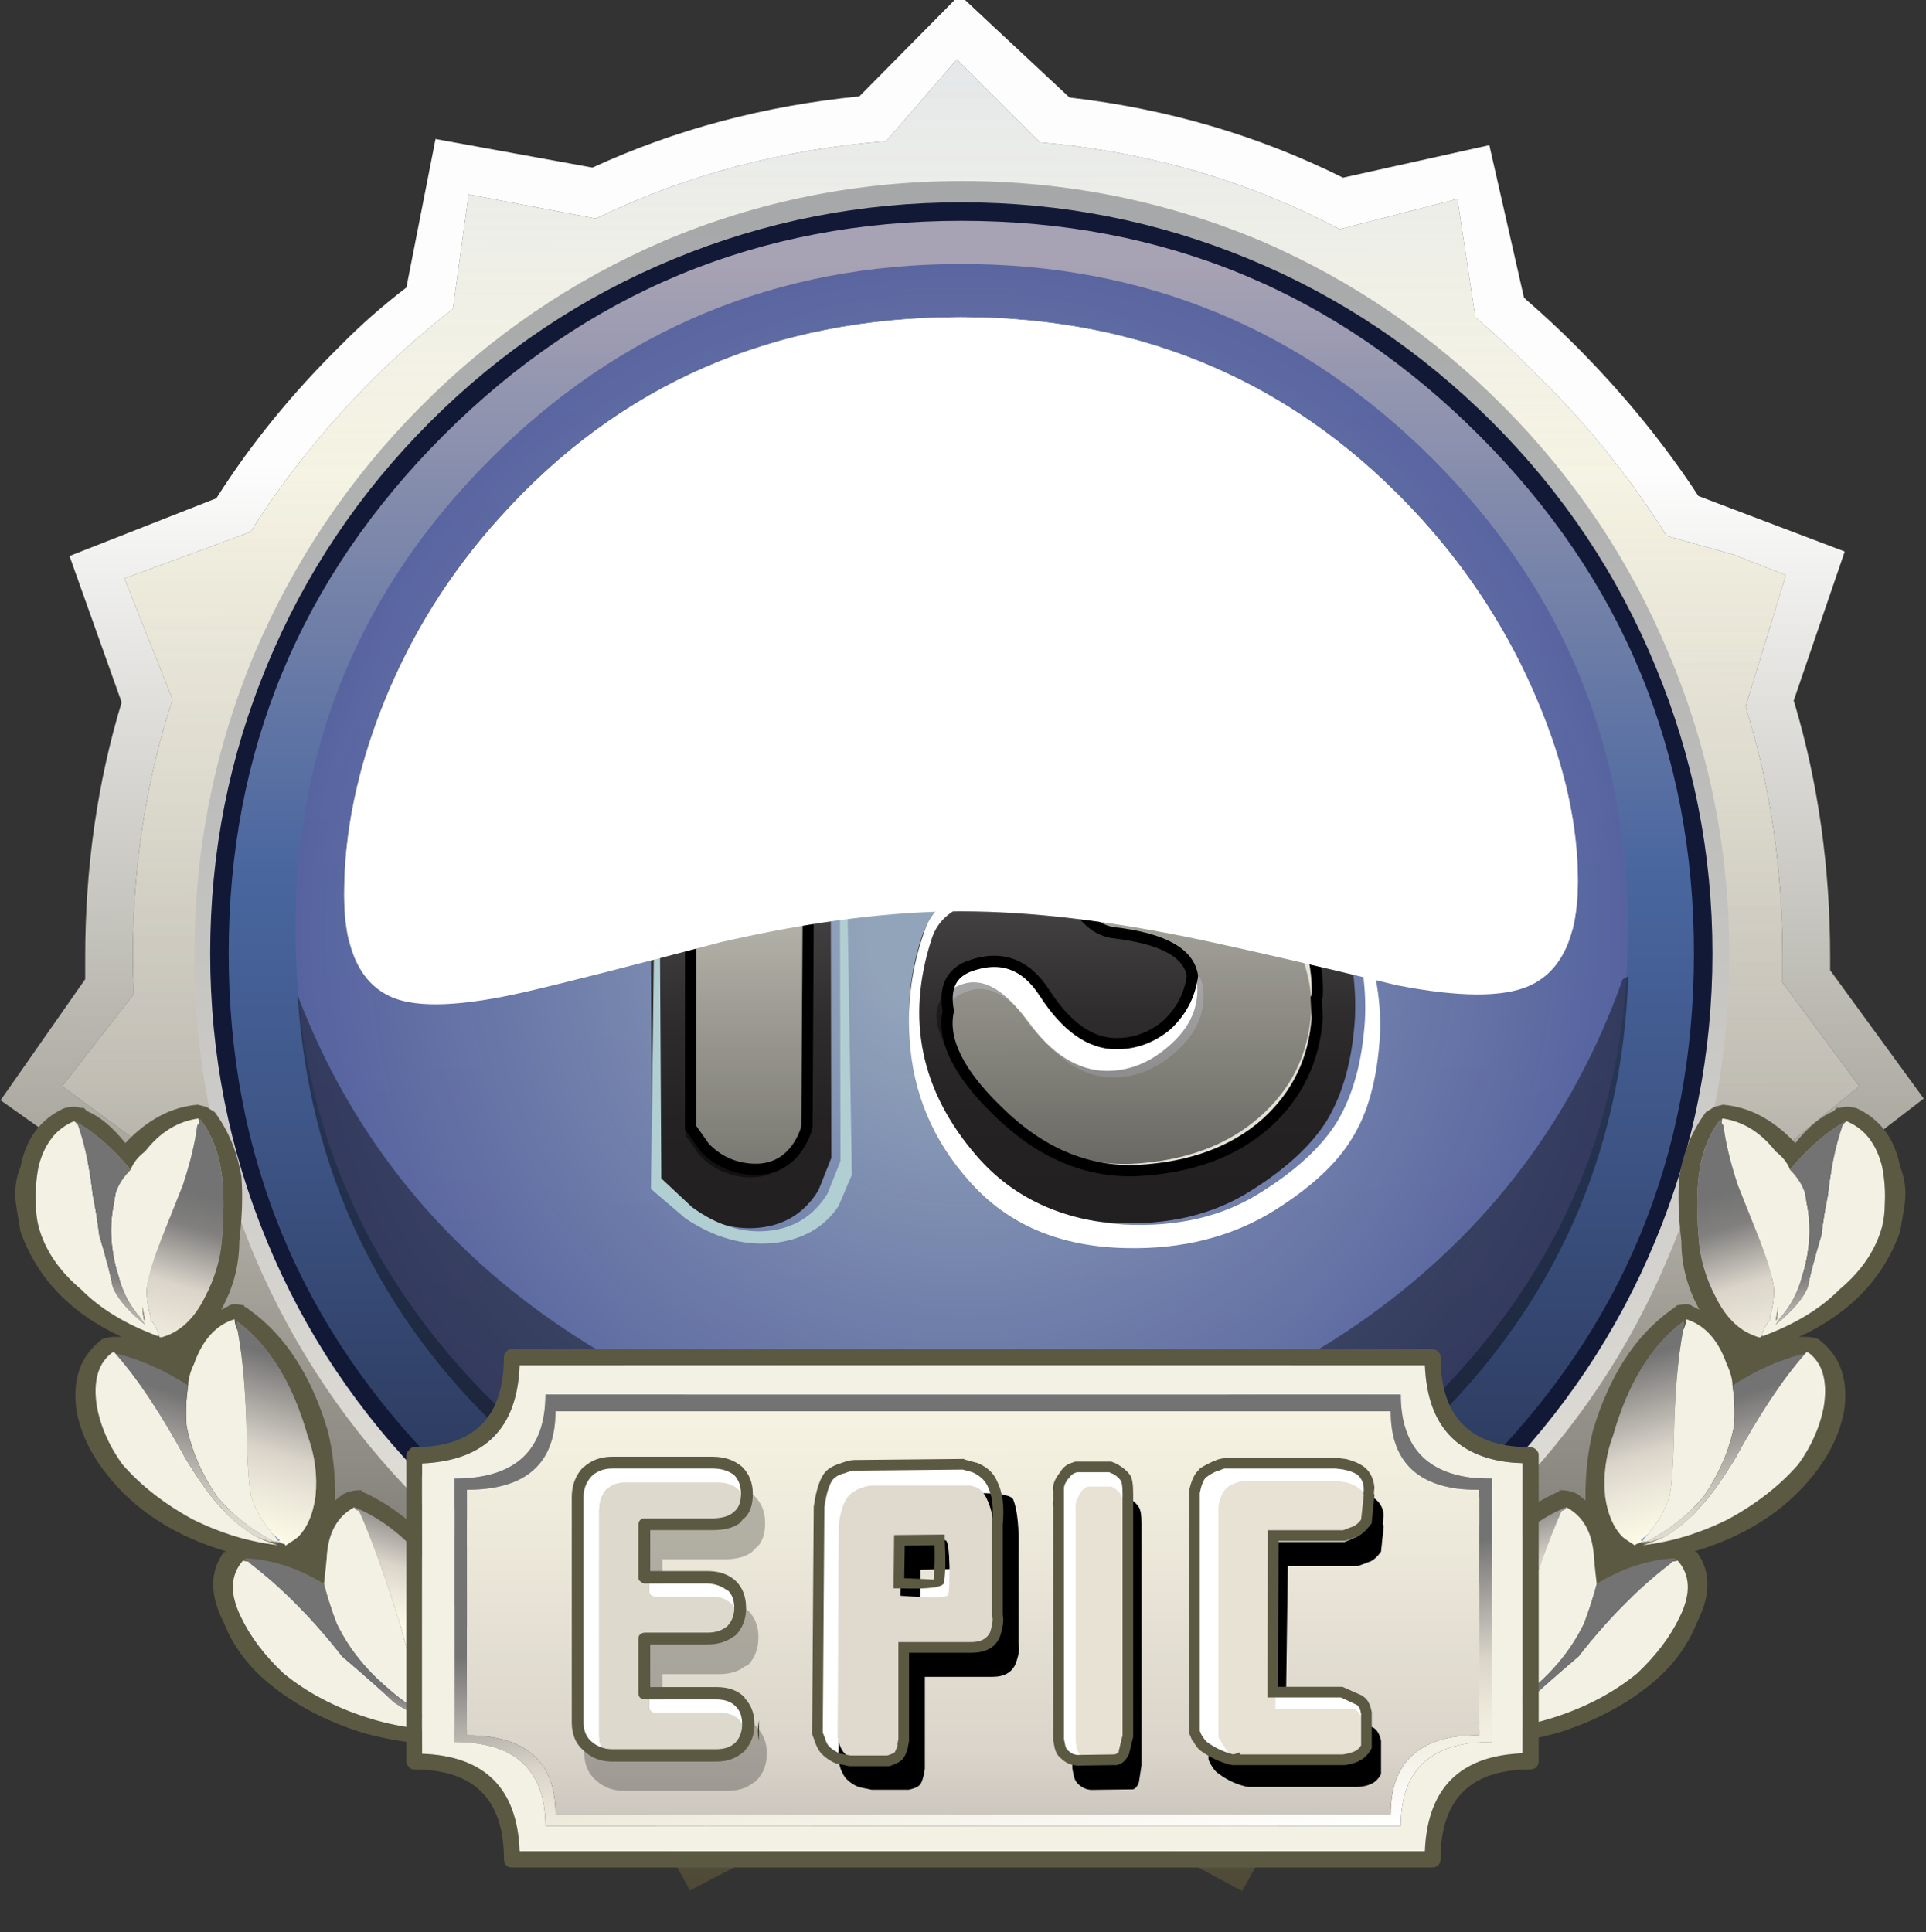<?xml version="1.0" encoding="iso-8859-1"?>
<!-- Generator: Adobe Illustrator 15.1.0, SVG Export Plug-In . SVG Version: 6.00 Build 0)  -->
<!DOCTYPE svg PUBLIC "-//W3C//DTD SVG 1.1//EN" "http://www.w3.org/Graphics/SVG/1.1/DTD/svg11.dtd">
<svg version="1.1" xmlns="http://www.w3.org/2000/svg" xmlns:xlink="http://www.w3.org/1999/xlink" x="0px" y="0px" width="171.8px"
	 height="172.35px" viewBox="0 0 171.8 172.35" style="enable-background:new 0 0 171.8 172.35;" xml:space="preserve">
<rect x="0" y="0" width="171.8" height="172.35" fill="#333333" stroke="none"/>
<symbol  id="BG_x2F_bg_navy" viewBox="0 -134 134 134">
	<g id="Layer_1_14_">
		<g>
			<g>
				
					<linearGradient id="SVGID_1_" gradientUnits="userSpaceOnUse" x1="16086.84" y1="-64.914" x2="16219.24" y2="-64.914" gradientTransform="matrix(7.555724e-006 1 -1 -0.001 1.939 -16220.105)">
					<stop  offset="0.098" style="stop-color:#293556"/>
					<stop  offset="0.396" style="stop-color:#3F5789"/>
					<stop  offset="0.553" style="stop-color:#49669F"/>
					<stop  offset="0.969" style="stop-color:#A8A3B4"/>
				</linearGradient>
				<path style="fill-rule:evenodd;clip-rule:evenodd;fill:url(#SVGID_1_);" d="M133.15-67c0-18.267-6.467-33.867-19.4-46.8
					c-12.933-12.934-28.517-19.4-46.75-19.4c-18.267,0-33.867,6.467-46.8,19.4C7.267-100.867,0.8-85.267,0.8-67
					s6.467,33.867,19.4,46.8C33.133-7.267,48.733-0.8,67-0.8c18.233,0,33.817-6.467,46.75-19.4
					C126.683-33.133,133.15-48.733,133.15-67z"/>
				<path style="fill-rule:evenodd;clip-rule:evenodd;fill:#121937;" d="M67-1.65c-18.033,0-33.434-6.383-46.2-19.15
					S1.65-48.967,1.65-67c0-18.066,6.383-33.467,19.15-46.2c12.767-12.767,28.167-19.15,46.2-19.15
					c18.066,0,33.467,6.383,46.2,19.15c12.767,12.733,19.15,28.134,19.15,46.2c0,18.033-6.383,33.434-19.15,46.2
					C100.467-8.033,85.066-1.65,67-1.65z M5.05-92.65C1.683-84.517,0-75.967,0-67s1.683,17.517,5.05,25.65
					c3.367,8.167,8.217,15.417,14.55,21.75c6.333,6.333,13.583,11.184,21.75,14.55C49.483-1.684,58.033,0,67,0
					s17.517-1.684,25.65-5.05c8.133-3.367,15.367-8.217,21.7-14.55c6.333-6.333,11.184-13.583,14.55-21.75
					c3.4-8.167,5.1-16.716,5.1-25.65s-1.7-17.483-5.1-25.65c-3.367-8.133-8.217-15.383-14.55-21.75
					c-6.333-6.333-13.566-11.184-21.7-14.55C84.517-132.316,75.967-134,67-134s-17.517,1.684-25.65,5.05
					c-8.167,3.367-15.417,8.217-21.75,14.55C13.267-108.066,8.417-100.816,5.05-92.65z"/>
			</g>
			
				<use xlink:href="#zzz_x5F_miscellaneous_x2F_FlashAICB_copy_2_x2F_Layer_1_x2F__x3C_Path_x3E__x5F_2"  width="118.85" height="118.7" y="-118.7" transform="matrix(1 0 0 1 7.6 -5.5)" style="overflow:visible;opacity:0.91;enable-background:new    ;"/>
		</g>
	</g>
</symbol>
<symbol  id="SIDE_x5F_DECOR" viewBox="0.01 -60.2 177.48 60.2">
	<g id="Layer_1_16_">
		<use xlink:href="#SIDE_x5F_DECOR_x5F_01"  width="45.736" height="60.2" x="0.01" y="-60.2" style="overflow:visible;"/>
		
			<use xlink:href="#SIDE_x5F_DECOR_x5F_01"  width="45.736" height="60.2" x="0.01" y="-60.2" transform="matrix(-1 0 0 1 177.5 0)" style="overflow:visible;"/>
	</g>
</symbol>
<symbol  id="SIDE_x5F_DECOR_x5F_01" viewBox="0.01 -60.2 45.736 60.2">
	<g id="Layer_1_10_">
		<path style="fill-rule:evenodd;clip-rule:evenodd;fill:#5C5942;" d="M21.55-19h0.1l0.4-0.3c3.333-2.4,5.767-6.167,7.3-11.3
			c0.5-2.033,0.733-4.217,0.7-6.55l0.7,0.55c0.533,0.3,1.133,0.434,1.8,0.4l-0.05-0.1l0.45-0.2c3.9-1.833,7.35-5.333,10.35-10.5
			c1.267-2.233,2.067-4.367,2.4-6.4c0.233-2.7-0.417-4.833-1.95-6.4c-0.633-0.267-1.3-0.4-2-0.4l-0.1,0.2
			c-2.867-0.2-5.9,0.15-9.1,1.05c-3.367,1.067-6.25,2.583-8.65,4.55c-2,1.633-3.433,3.55-4.3,5.75c-1.333,2.6-1.333,4.816,0,6.65
			l0.25,0.05c-4.833,1.434-8.583,3.85-11.25,7.25c-1.533,1.934-2.483,3.95-2.85,6.05c-0.367,2.8,0.35,4.933,2.15,6.4
			c0.233,0.3,0.767,0.45,1.6,0.45H10c-4.767,2.2-7.933,5.5-9.5,9.9c-0.133,0.833-0.267,1.633-0.4,2.4c-0.2,1.3-0.067,2.517,0.4,3.65
			C1-3.217,2.35-1.383,4.55-0.35c0.633,0.2,1.167,0.217,1.6,0.05h0.3l0.3-0.3c1.2-0.5,2.4-1.5,3.6-3c2.066,2.2,4.333,3.4,6.8,3.6
			l0.8-0.2l0.8-0.5c1.3-1.767,2.133-3.8,2.5-6.1c0.133-1.767,0.067-3.767-0.2-6c0-2.267-0.566-4.417-1.7-6.45l0.7,0.35
			c0.167,0.2,0.65,0.217,1.45,0.05L21.55-19z M16.25-26.35c-2.333,1.5-4.617,2.5-6.85,3c-0.033,0.1-0.117,0.133-0.25,0.1
			c-1.333-0.967-1.833-2.617-1.5-4.95c0.333-1.933,1.133-3.783,2.4-5.55c1.733-2,3.95-3.733,6.65-5.2c2.633-1.3,5.283-2.1,7.95-2.4
			c-0.8,0.267-1.45,0.517-1.95,0.75c0.4-0.133,0.816-0.283,1.25-0.45H24c0.167-0.067,0.367-0.117,0.6-0.15l0.15,0.05v0.1
			c0.067-0.034,0.183-0.083,0.35-0.15h0.05c0.067-0.033,0.133-0.066,0.2-0.1v-0.1c0.1,0.033,0.183,0.083,0.25,0.15
			c0.333,0.2,0.65,0.417,0.95,0.65c0.867,0.867,1.417,2.133,1.65,3.8c0.2,1.966-0.05,3.883-0.75,5.75c-1.4,4.9-3.6,8.466-6.6,10.7
			c-0.033-0.2-0.017-0.5,0.05-0.9c-0.2,0.4-0.3,0.767-0.3,1.1c-1.733-0.533-3-1.934-3.8-4.2C16.433-25.117,16.25-25.783,16.25-26.35
			z M13.45-21.65l0.05-0.05c0.033-0.033,0.05-0.066,0.05-0.1l0.05-0.05c0.033,0.033,0.066,0.033,0.1,0h0.05
			c1.733,0.5,3.1,1.783,4.1,3.85c0.867,1.667,1.383,3.383,1.55,5.15c0.2,2.3,0.217,4.267,0.05,5.9
			c-0.233,2.233-0.917,4.083-2.05,5.55c-0.097-0.032-0.147-0.141-0.15-0.325C17.249-1.539,17.232-1.397,17.2-1.3
			c-1.934-0.267-3.6-1.3-5-3.1c-0.633-0.467-1.083-1.033-1.35-1.7c-1.667,2-3.383,3.5-5.15,4.5l0.05-0.15l-0.2,0.2
			C3.85-2.25,2.733-3.667,2.2-5.8C1.967-6.967,1.883-8.15,1.95-9.35c0-0.733,0.083-1.433,0.25-2.1c0.6-2.2,1.933-4.167,4-5.9
			c1.767-1.8,4.183-3.267,7.25-4.4V-21.65z M29-45c-2.467,1.5-4.95,2.3-7.45,2.4c0.067-0.033,0.184-0.133,0.35-0.3
			c-0.3,0.033-0.467,0.066-0.5,0.1c-1.2-1.367-1.267-3.133-0.2-5.3c0.867-1.833,2.2-3.6,4-5.3c2.2-1.8,4.816-3.184,7.85-4.15
			c2.8-0.9,5.7-1.284,8.7-1.15l-0.05,0.2c0.1-0.033,0.267-0.1,0.5-0.2c-0.2,0.1-0.35,0.217-0.45,0.35
			c0.333,0.067,0.567-0.066,0.7-0.4c1.267,1.167,1.75,2.967,1.45,5.4c-0.4,2.1-1.133,3.95-2.2,5.55c-2.7,5.1-5.983,8.433-9.85,10
			c-1.633-0.867-2.5-2.483-2.6-4.85C29.183-43.35,29.1-44.133,29-45z"/>
		<path style="fill-rule:evenodd;clip-rule:evenodd;fill:#F2F1E4;" d="M24.05-40.2c0.3-0.267,0.517-0.517,0.65-0.75l0.05-0.1v-0.1
			c-0.033,0-0.067,0.033-0.1,0.1c-0.033,0-0.066,0-0.1,0c-0.033,0-0.066,0-0.1,0h-0.1c-2.033,1.033-3.817,2.433-5.35,4.2
			c-1.5,2.2-2.467,4.434-2.9,6.7c-0.1,1.233-0.05,2.5,0.15,3.8c0,0.567,0.183,1.233,0.55,2c0.8,2.267,2.067,3.667,3.8,4.2
			c0-0.333,0.1-0.7,0.3-1.1c0.5-2.7,0.783-6.1,0.85-10.2c0.067-2.466,0.2-4.233,0.4-5.3c0.434-1.333,1.067-2.45,1.9-3.35V-40.2z
			 M5.75-1.75L5.9-1.9l0.05-0.15c0.633-1.867,1.083-4.034,1.35-6.5c0.233-1.1,0.434-2.333,0.6-3.7c0.667-2.233,1.083-3.833,1.25-4.8
			c0.4-1.067,1.417-2.267,3.05-3.6L11.75-20c-0.967,1.1-1.633,2.35-2,3.75c-0.767,2.4-0.933,4.683-0.5,6.85
			c0.067,0.433,0.133,0.816,0.2,1.15c0.267,0.767,0.733,1.483,1.4,2.15c0.267,0.667,0.717,1.233,1.35,1.7c1.4,1.8,3.066,2.833,5,3.1
			c0.032-0.097,0.049-0.239,0.05-0.425V-1.75l-0.15-0.2c-0.2-1.6-0.65-3.466-1.35-5.6c-0.5-1.267-1.05-2.65-1.65-4.15
			c-0.9-2.233-1.467-3.983-1.7-5.25c-0.1-0.966,0.017-1.966,0.35-3v-0.35c0.133,0,0.383-0.4,0.75-1.2l-0.05-0.15v-0.1
			c-3.067,1.133-5.483,2.6-7.25,4.4c-2.067,1.733-3.4,3.7-4,5.9c-0.167,0.667-0.25,1.367-0.25,2.1C1.883-8.15,1.967-6.967,2.2-5.8
			c0.533,2.133,1.65,3.55,3.35,4.25L5.75-1.75z M22.7-40.6c0.5-0.233,1.15-0.483,1.95-0.75c-2.667,0.3-5.316,1.1-7.95,2.4
			c-2.7,1.467-4.917,3.2-6.65,5.2c-1.267,1.767-2.066,3.617-2.4,5.55c-0.333,2.333,0.167,3.983,1.5,4.95
			c0.133,0.033,0.217,0,0.25-0.1l0.05-0.05c2-2.233,4.2-5.533,6.6-9.9c1.333-2.167,2.467-3.717,3.4-4.65
			C20.35-38.983,21.433-39.867,22.7-40.6z M12.2-20.2c-0.067,0.267-0.15,0.684-0.25,1.25c0.033-0.6,0.083-1.017,0.15-1.25H12.2z
			 M41.75-58.7c-3-0.133-5.9,0.25-8.7,1.15c-3.033,0.966-5.65,2.35-7.85,4.15c-1.8,1.7-3.133,3.467-4,5.3
			c-1.067,2.167-1,3.934,0.2,5.3c0.033-0.034,0.2-0.067,0.5-0.1l0.2-0.2c3.033-2.333,5.9-5.233,8.6-8.7
			c2.267-1.934,3.883-3.367,4.85-4.3c1.667-1.133,3.5-1.9,5.5-2.3l0.15-0.05C41.267-58.617,41.45-58.7,41.75-58.7z M31.85-37.8
			c0-0.133,0.15-0.25,0.45-0.35c1.167-2.567,2.467-6.167,3.9-10.8c0.566-2.267,1.183-4.083,1.85-5.45
			c0.767-1.3,1.717-2.417,2.85-3.35c0.267-0.233,0.55-0.433,0.85-0.6c0.1-0.133,0.25-0.25,0.45-0.35c-0.233,0.1-0.4,0.167-0.5,0.2
			c-2.434,0.633-4.667,1.867-6.7,3.7c-2.1,1.767-3.7,3.783-4.8,6.05c-0.467,1.2-0.867,2.45-1.2,3.75c0.1,0.867,0.183,1.65,0.25,2.35
			C29.35-40.283,30.217-38.667,31.85-37.8z"/>
		
			<linearGradient id="SVGID_2_" gradientUnits="userSpaceOnUse" x1="2709.403" y1="-18875.883" x2="2732.528" y2="-18875.883" gradientTransform="matrix(-0.43 -0.903 0.966 -0.298 19422.949 -3201.295)">
			<stop  offset="0.024" style="stop-color:#737373"/>
			<stop  offset="0.074" style="stop-color:#81807F"/>
			<stop  offset="0.404" style="stop-color:#DAD4CA"/>
			<stop  offset="0.577" style="stop-color:#EEEADB"/>
			<stop  offset="0.749" style="stop-color:#FEFBE8"/>
			<stop  offset="0.996" style="stop-color:#E4E7E9"/>
		</linearGradient>
		<path style="fill-rule:evenodd;clip-rule:evenodd;fill:url(#SVGID_2_);" d="M24.05-40.2v0.1c-0.833,0.9-1.466,2.017-1.9,3.35
			c-0.2,1.067-0.333,2.833-0.4,5.3c-0.067,4.1-0.35,7.5-0.85,10.2c-0.066,0.4-0.083,0.7-0.05,0.9c3-2.233,5.2-5.8,6.6-10.7
			c0.7-1.867,0.95-3.784,0.75-5.75c-0.233-1.667-0.784-2.934-1.65-3.8c-0.3-0.233-0.617-0.45-0.95-0.65
			c-0.067-0.067-0.15-0.117-0.25-0.15v0.1c-0.067,0.033-0.133,0.066-0.2,0.1H25.1c-0.167,0.067-0.283,0.117-0.35,0.15l-0.05,0.1
			c0.066,0,0.117,0.017,0.15,0.05C24.55-40.633,24.283-40.4,24.05-40.2z"/>
		
			<linearGradient id="SVGID_3_" gradientUnits="userSpaceOnUse" x1="2708.164" y1="-18893.59" x2="2729.857" y2="-18893.59" gradientTransform="matrix(-0.431 -0.902 0.965 -0.299 19424.139 -3216.437)">
			<stop  offset="0.024" style="stop-color:#737373"/>
			<stop  offset="0.172" style="stop-color:#81807F"/>
			<stop  offset="0.431" style="stop-color:#DAD4CA"/>
			<stop  offset="0.663" style="stop-color:#EEEADB"/>
			<stop  offset="1" style="stop-color:#FEFBE8"/>
		</linearGradient>
		<path style="fill-rule:evenodd;clip-rule:evenodd;fill:url(#SVGID_3_);" d="M17.25-1.725c0.003,0.185,0.053,0.293,0.15,0.325
			c1.133-1.467,1.817-3.317,2.05-5.55c0.167-1.633,0.15-3.6-0.05-5.9c-0.167-1.767-0.683-3.483-1.55-5.15
			c-1-2.067-2.367-3.35-4.1-3.85H13.7c-0.034,0.033-0.067,0.033-0.1,0l-0.05,0.05c0,0.033-0.017,0.066-0.05,0.1l-0.05,0.05
			l0.05,0.15c-0.367,0.8-0.617,1.2-0.75,1.2v0.35c-0.333,1.034-0.45,2.034-0.35,3c0.233,1.267,0.8,3.017,1.7,5.25
			c0.6,1.5,1.15,2.883,1.65,4.15c0.7,2.133,1.15,4,1.35,5.6l0.15,0.2V-1.725z"/>
		
			<linearGradient id="SVGID_4_" gradientUnits="userSpaceOnUse" x1="2707.126" y1="-18883.646" x2="2724.516" y2="-18883.646" gradientTransform="matrix(-0.427 -0.904 0.965 -0.298 19389.195 -3193.491)">
			<stop  offset="0.024" style="stop-color:#737373"/>
			<stop  offset="0.172" style="stop-color:#81807F"/>
			<stop  offset="0.431" style="stop-color:#DAD4CA"/>
			<stop  offset="0.663" style="stop-color:#EEEADB"/>
			<stop  offset="1" style="stop-color:#FEFBE8"/>
		</linearGradient>
		<path style="fill-rule:evenodd;clip-rule:evenodd;fill:url(#SVGID_4_);" d="M10.85-6.1c-0.667-0.667-1.133-1.383-1.4-2.15
			C9.383-8.583,9.317-8.967,9.25-9.4c-0.433-2.167-0.267-4.45,0.5-6.85c0.367-1.4,1.033-2.65,2-3.75l0.45-0.65
			c-1.633,1.333-2.65,2.533-3.05,3.6c-0.167,0.966-0.583,2.566-1.25,4.8c-0.167,1.367-0.367,2.6-0.6,3.7
			c-0.267,2.466-0.716,4.633-1.35,6.5L5.9-1.9L5.75-1.75L5.7-1.6C7.467-2.6,9.183-4.1,10.85-6.1z"/>
		
			<linearGradient id="SVGID_5_" gradientUnits="userSpaceOnUse" x1="2725.841" y1="-18887.492" x2="2750.452" y2="-18887.492" gradientTransform="matrix(-0.432 -0.902 0.965 -0.299 19431.014 -3218.773)">
			<stop  offset="0.024" style="stop-color:#737373"/>
			<stop  offset="0.074" style="stop-color:#81807F"/>
			<stop  offset="0.404" style="stop-color:#DAD4CA"/>
			<stop  offset="0.577" style="stop-color:#EEEADB"/>
			<stop  offset="0.749" style="stop-color:#FEFBE8"/>
			<stop  offset="0.996" style="stop-color:#E4E7E9"/>
		</linearGradient>
		<path style="fill-rule:evenodd;clip-rule:evenodd;fill:url(#SVGID_5_);" d="M9.4-23.35c2.233-0.5,4.517-1.5,6.85-3
			c-0.2-1.3-0.25-2.566-0.15-3.8c0.433-2.267,1.4-4.5,2.9-6.7c1.533-1.767,3.317-3.167,5.35-4.2H24.3
			C24.233-41.017,24.167-41,24.1-41h-0.025c-0.051-0.032-0.092-0.049-0.125-0.05c-0.434,0.167-0.85,0.316-1.25,0.45
			c-1.267,0.733-2.35,1.617-3.25,2.65c-0.934,0.934-2.067,2.483-3.4,4.65c-2.4,4.367-4.6,7.667-6.6,9.9L9.4-23.35z"/>
		
			<linearGradient id="SVGID_6_" gradientUnits="userSpaceOnUse" x1="2707.126" y1="-18877.215" x2="2724.516" y2="-18877.215" gradientTransform="matrix(-0.427 -0.904 0.965 -0.298 19389.195 -3193.491)">
			<stop  offset="0" style="stop-color:#95856A"/>
			<stop  offset="1" style="stop-color:#DFD1B1"/>
		</linearGradient>
		<path style="fill-rule:evenodd;clip-rule:evenodd;fill:url(#SVGID_6_);" d="M12.2-20.2h-0.1c-0.067,0.233-0.117,0.65-0.15,1.25
			C12.05-19.517,12.133-19.933,12.2-20.2z"/>
		
			<linearGradient id="SVGID_7_" gradientUnits="userSpaceOnUse" x1="2766.544" y1="-18872.31" x2="2775.835" y2="-18872.31" gradientTransform="matrix(-0.433 -0.901 0.965 -0.301 19437.396 -3240.301)">
			<stop  offset="0.024" style="stop-color:#737373"/>
			<stop  offset="0.074" style="stop-color:#81807F"/>
			<stop  offset="0.404" style="stop-color:#DAD4CA"/>
			<stop  offset="0.577" style="stop-color:#EEEADB"/>
			<stop  offset="0.749" style="stop-color:#FEFBE8"/>
			<stop  offset="0.996" style="stop-color:#E4E7E9"/>
		</linearGradient>
		<path style="fill-rule:evenodd;clip-rule:evenodd;fill:url(#SVGID_7_);" d="M29-45c0.333-1.3,0.733-2.55,1.2-3.75
			c1.1-2.267,2.7-4.283,4.8-6.05c2.033-1.833,4.267-3.067,6.7-3.7l0.05-0.2c-0.3,0-0.483,0.083-0.55,0.25l-0.15,0.05
			c-2,0.4-3.833,1.167-5.5,2.3c-0.966,0.934-2.583,2.367-4.85,4.3c-2.7,3.466-5.567,6.367-8.6,8.7l-0.2,0.2
			c-0.167,0.167-0.283,0.267-0.35,0.3C24.05-42.7,26.533-43.5,29-45z"/>
		
			<linearGradient id="SVGID_8_" gradientUnits="userSpaceOnUse" x1="2728.401" y1="-18888.613" x2="2741.002" y2="-18888.613" gradientTransform="matrix(-0.434 -0.901 0.966 -0.299 19456.986 -3230.646)">
			<stop  offset="0" style="stop-color:#7BA0FD"/>
			<stop  offset="0.247" style="stop-color:#6C8BD4"/>
			<stop  offset="0.765" style="stop-color:#4D5F81"/>
			<stop  offset="1" style="stop-color:#414E61"/>
		</linearGradient>
		<path style="fill-rule:evenodd;clip-rule:evenodd;fill:url(#SVGID_8_);" d="M24.7-40.95c-0.133,0.233-0.35,0.483-0.65,0.75
			c0.233-0.2,0.5-0.433,0.8-0.7C24.817-40.933,24.767-40.95,24.7-40.95z"/>
		
			<linearGradient id="SVGID_9_" gradientUnits="userSpaceOnUse" x1="2728.401" y1="-18888.441" x2="2741.002" y2="-18888.441" gradientTransform="matrix(-0.434 -0.901 0.966 -0.299 19456.986 -3230.646)">
			<stop  offset="0" style="stop-color:#95856A"/>
			<stop  offset="1" style="stop-color:#DFD1B1"/>
		</linearGradient>
		<path style="fill-rule:evenodd;clip-rule:evenodd;fill:url(#SVGID_9_);" d="M24-41.05L24.075-41H24.1
			c0.066,0,0.133-0.017,0.2-0.05h0.05h0.1c0.033,0,0.066,0,0.1,0c0.034,0,0.067,0,0.1,0c0.033-0.067,0.067-0.1,0.1-0.1L24.6-41.2
			C24.367-41.167,24.167-41.117,24-41.05z"/>
		
			<linearGradient id="SVGID_10_" gradientUnits="userSpaceOnUse" x1="2710.345" y1="-18864.379" x2="2729.3" y2="-18864.379" gradientTransform="matrix(-0.429 -0.903 0.966 -0.298 19407.807 -3194.436)">
			<stop  offset="0" style="stop-color:#95856A"/>
			<stop  offset="1" style="stop-color:#DFD1B1"/>
		</linearGradient>
		<path style="fill-rule:evenodd;clip-rule:evenodd;fill:url(#SVGID_10_);" d="M24-41.05h-0.05c0.033,0.001,0.074,0.018,0.125,0.05
			L24-41.05z"/>
		
			<linearGradient id="SVGID_11_" gradientUnits="userSpaceOnUse" x1="2730.814" y1="-18856.672" x2="2746.961" y2="-18856.672" gradientTransform="matrix(-0.43 -0.903 0.966 -0.299 19421.621 -3207.548)">
			<stop  offset="0.024" style="stop-color:#737373"/>
			<stop  offset="0.074" style="stop-color:#81807F"/>
			<stop  offset="0.404" style="stop-color:#DAD4CA"/>
			<stop  offset="0.577" style="stop-color:#EEEADB"/>
			<stop  offset="0.749" style="stop-color:#FEFBE8"/>
			<stop  offset="0.996" style="stop-color:#E4E7E9"/>
		</linearGradient>
		<path style="fill-rule:evenodd;clip-rule:evenodd;fill:url(#SVGID_11_);" d="M41.75-58.35c-0.3,0.167-0.583,0.367-0.85,0.6
			c-1.133,0.933-2.083,2.05-2.85,3.35c-0.667,1.367-1.283,3.183-1.85,5.45c-1.434,4.633-2.733,8.233-3.9,10.8
			c-0.3,0.1-0.45,0.217-0.45,0.35c3.867-1.567,7.15-4.9,9.85-10c1.066-1.6,1.8-3.45,2.2-5.55c0.3-2.433-0.183-4.233-1.45-5.4
			C42.317-58.417,42.083-58.283,41.75-58.35z"/>
	</g>
</symbol>
<symbol  id="Symbol_5" viewBox="0 -134 134 134">
	<g id="Layer_1_17_">
		<use xlink:href="#BG_x2F_bg_navy"  width="134" height="134" y="-134" style="overflow:visible;"/>
	</g>
</symbol>
<symbol  id="flash0.ai_x2F_Layer_1_x2F__x3C_Compound_Path_x3E__x5F_2" viewBox="0 -27.85 16.95 27.85">
	<g id="Layer_1_13_">
		<path style="fill-rule:evenodd;clip-rule:evenodd;" d="M11.4-10.95c0.133,0.867,0.15,2.15,0.05,3.85L7.7-7.2l-0.05-3.95
			C10.05-11.317,11.3-11.25,11.4-10.95z M13.65,0c1.667-0.033,2.583-0.233,2.75-0.6c0.4-1,0.567-2.7,0.5-5.1v-8.4l0.05-0.45
			c0-0.4-0.1-0.867-0.3-1.4c-0.333-0.867-1.066-1.3-2.2-1.3H8.1v-8.65L8-26.45c-0.1-0.433-0.2-0.716-0.3-0.85
			c-0.133-0.233-0.5-0.417-1.1-0.55H3.1L1.9-27.6c-0.433,0.167-0.816,0.417-1.15,0.75c-0.2,0.2-0.383,0.517-0.55,0.95L0-25.25
			l0.15,21.2C0.317-2.75,0.6-1.8,1-1.2c0.267,0.367,0.717,0.65,1.35,0.85C2.817-0.183,3.2-0.1,3.5-0.1L13.65,0z"/>
	</g>
</symbol>
<symbol  id="flash0.ai_x2F_Layer_1_x2F__x3C_Path_x3E__x5F_2" viewBox="0.027 -73.758 29.023 73.737">
	<g id="Layer_1_6_">
		
			<linearGradient id="SVGID_12_" gradientUnits="userSpaceOnUse" x1="16144.68" y1="-12.435" x2="16223.305" y2="-12.435" gradientTransform="matrix(1.271860e-005 1 -1 -0.001 1.897 -16220.105)">
			<stop  offset="0" style="stop-color:#211F1F"/>
			<stop  offset="0.172" style="stop-color:#242222"/>
			<stop  offset="0.31" style="stop-color:#2E2C2C"/>
			<stop  offset="0.435" style="stop-color:#3F3D3D"/>
			<stop  offset="0.553" style="stop-color:#565555"/>
			<stop  offset="0.667" style="stop-color:#747373"/>
			<stop  offset="0.772" style="stop-color:#9A9999"/>
			<stop  offset="0.878" style="stop-color:#C6C5C5"/>
			<stop  offset="0.98" style="stop-color:#F8F8F8"/>
			<stop  offset="0.996" style="stop-color:#FFFFFF"/>
		</linearGradient>
		<path style="fill-rule:evenodd;clip-rule:evenodd;fill:url(#SVGID_12_);" d="M25.2-0.7c0.933-0.466,1.633-1.05,2.1-1.75
			c0.767-1.066,1.317-3.183,1.65-6.35l0.1-57.25l-1.3-3.55c-1.367-2.433-3.35-3.8-5.95-4.1c-2.6-0.3-5.183,0.567-7.75,2.6l-3.1,3.15
			l-0.25,47.4C9-20.783,7.283-20.633,5.55-20.1c-3.5,1.067-5.333,3.5-5.5,7.3c-0.167,4.433,0.567,7.767,2.2,10
			c1,1.433,2.233,2.3,3.7,2.6c0.667,0.167,3.867,0.217,9.6,0.15c2.867-0.034,5.667-0.083,8.4-0.15L25.2-0.7z"/>
	</g>
</symbol>
<symbol  id="flash0.ai_x2F_Layer_1_x2F__x3C_Path_x3E__x5F_3" viewBox="-0.014 -27.55 6.514 27.55">
	<g id="Layer_1_11_">
		<path style="fill-rule:evenodd;clip-rule:evenodd;" d="M6.25-1C6.417-1.267,6.5-1.767,6.5-2.5v-22.75l-0.25-1.6
			c-0.133-0.367-0.317-0.583-0.55-0.65l-3.95-0.05c-0.467,0.033-0.883,0.233-1.25,0.6c-0.2,0.2-0.333,0.5-0.4,0.9L0-25.5v23.25
			C-0.067-1.883,0.1-1.4,0.5-0.8C0.833-0.367,1.217-0.1,1.65,0H4.9C5.467-0.167,5.917-0.5,6.25-1z"/>
	</g>
</symbol>
<symbol  id="flash0.ai_x2F_Layer_1_x2F__x3C_Path_x3E__x5F_3_x5F_0" viewBox="0 -27.8 16.45 27.8">
	<g id="Layer_1_12_">
		<path style="fill-rule:evenodd;clip-rule:evenodd;" d="M16.45-2.25l-0.1-0.85l0.1-0.2L16.2-5.7c-0.3-0.433-0.617-0.733-0.95-0.9
			l-1.2-0.45h-6.6L7.25-21.5h6.6l1.65-0.75c0.333-0.2,0.567-0.6,0.7-1.2v-3.15c-0.233-0.433-0.534-0.733-0.9-0.9
			c-0.333-0.167-0.75-0.267-1.25-0.3H3.7c-1,0.2-1.917,0.617-2.75,1.25c-0.333,0.2-0.65,0.633-0.95,1.3V-2.7
			c0.167,0.9,0.45,1.5,0.85,1.8c0.4,0.333,1.033,0.633,1.9,0.9h10.6l0.8-0.1c0.567-0.133,1.017-0.316,1.35-0.55
			C16.067-1.017,16.383-1.55,16.45-2.25z"/>
	</g>
</symbol>
<symbol  id="flash0.ai_x5F_0_x2F_Layer_1_x2F__x3C_Compound_Path_x3E_" viewBox="0.015 -34.555 23.55 34.607">
	<g id="Layer_1_4_">
		
			<linearGradient id="SVGID_13_" gradientUnits="userSpaceOnUse" x1="16178.922" y1="-8.385" x2="16184.672" y2="-8.385" gradientTransform="matrix(1.739131e-004 1 -1 -0.001 0.588 -16220.105)">
			<stop  offset="0" style="stop-color:#211F1F"/>
			<stop  offset="0.024" style="stop-color:#3B3939"/>
			<stop  offset="0.071" style="stop-color:#646262"/>
			<stop  offset="0.118" style="stop-color:#898888"/>
			<stop  offset="0.172" style="stop-color:#A9A8A8"/>
			<stop  offset="0.231" style="stop-color:#C4C4C4"/>
			<stop  offset="0.302" style="stop-color:#DADADA"/>
			<stop  offset="0.38" style="stop-color:#EBEAEA"/>
			<stop  offset="0.478" style="stop-color:#F6F6F6"/>
			<stop  offset="0.616" style="stop-color:#FDFDFD"/>
			<stop  offset="0.996" style="stop-color:#FFFFFF"/>
		</linearGradient>
		<path style="fill-rule:evenodd;clip-rule:evenodd;fill:url(#SVGID_13_);" d="M21.05-15.55l1.35-2.7
			c0.867-2.167,1.25-4.15,1.15-5.95c-0.133-2.1-0.6-3.767-1.4-5c-0.733-1.2-2.017-2.367-3.85-3.5c-2.133-1.3-4.617-1.917-7.45-1.85
			c-3.3,0.066-5.9,1.15-7.8,3.25c-1.833,2-2.833,4.316-3,6.95c-0.133,1.8,0.117,3.567,0.75,5.3c0.333,0.966,1.083,1.6,2.25,1.9
			c0.567,0.133,1.1,0.167,1.6,0.1l0.25,2.5c-1.167-0.034-2.25,0.25-3.25,0.85c-0.633,0.4-1.033,1.417-1.2,3.05L0.35-8.3
			C0.25-7.2,1.033-5.75,2.7-3.95C4.533-2.017,6.517-0.8,8.65-0.3c2.567,0.6,5.117,0.433,7.65-0.5c2.867-1.067,4.617-2.817,5.25-5.25
			c0.534-2.2,0.617-4.434,0.25-6.7C21.6-13.917,21.35-14.85,21.05-15.55z M22.8-23.45c0.1,1.733-0.2,3.583-0.9,5.55l-1.1,2.45
			c0.267,0.7,0.467,1.6,0.6,2.7c0.3,2.2,0.184,4.35-0.35,6.45c-0.566,2.3-2.267,3.933-5.1,4.9c-2.5,0.867-4.967,1.017-7.4,0.45
			C6.617-1.417,4.833-2.6,3.2-4.5C1.767-6.2,1.083-7.6,1.15-8.7l0.2-1.85c0.233-1.3,0.633-2.133,1.2-2.5
			c0.9-0.6,1.817-0.85,2.75-0.75l-0.15-3.65c-0.533,0.034-1.1-0.017-1.7-0.15c-1.233-0.3-2-0.917-2.3-1.85
			c-1.3-3.9-0.55-7.433,2.25-10.6c1.8-2.034,4.25-3.15,7.35-3.35c2.7-0.133,5,0.4,6.9,1.6c1.733,1.066,2.983,2.2,3.75,3.4
			C22.2-27.1,22.667-25.45,22.8-23.45z"/>
	</g>
</symbol>
<symbol  id="flash0.ai_x5F_0_x2F_Layer_1_x2F__x3C_Path_x3E__x5F_1" viewBox="-0.171 -26.506 17.732 26.495">
	<g id="Layer_1_5_">
		
			<linearGradient id="SVGID_14_" gradientUnits="userSpaceOnUse" x1="16178.198" y1="-6.494" x2="16218.498" y2="-6.494" gradientTransform="matrix(2.481390e-005 1 -1 -0.001 1.799 -16220.105)">
			<stop  offset="0" style="stop-color:#000000"/>
			<stop  offset="0.09" style="stop-color:#000000;stop-opacity:0.796"/>
			<stop  offset="0.996" style="stop-color:#000000;stop-opacity:0"/>
		</linearGradient>
		<path style="fill-rule:evenodd;clip-rule:evenodd;fill:url(#SVGID_14_);" d="M12.9-0.9c1.767-0.967,2.767-2.617,3-4.95
			c0.2-2.033-0.066-3.667-0.8-4.9c-0.367-0.633-0.767-1.05-1.2-1.25l1.9-2.25c1.267-1.833,1.85-3.533,1.75-5.1
			c-0.133-1.967-0.933-3.6-2.4-4.9c-1.533-1.367-3.566-2.117-6.1-2.25c-2.9-0.1-5.417,1.15-7.55,3.75
			c-2.067,2.533-2.217,4.117-0.45,4.75c0.967,0.333,1.983-0.233,3.05-1.7c1.167-1.6,2.433-2.4,3.8-2.4c1.067,0,2.05,0.4,2.95,1.2
			c1,0.867,1.433,1.883,1.3,3.05c-0.066,0.6-0.566,1.133-1.5,1.6c-0.8,0.4-1.717,0.667-2.75,0.8c-0.667,0.1-1.233,0.5-1.7,1.2
			c-0.367,0.567-0.583,1.2-0.65,1.9c-0.1,1.067,1.017,1.767,3.35,2.1c1.067,0.167,1.867,0.6,2.4,1.3c0.4,0.5,0.567,1.034,0.5,1.6
			c-0.1,0.967-0.683,1.633-1.75,2c-0.867,0.3-1.867,0.367-3,0.2c-0.566-0.067-1.2-0.617-1.9-1.65c-0.7-1.034-1.533-1.583-2.5-1.65
			C1.583-8.483,0.967-7.917,0.8-6.75L0.9-5c0.533,1.2,1.067,2.083,1.6,2.65c1.033,1.1,2.467,1.8,4.3,2.1
			C9.233,0.217,11.267,0,12.9-0.9z"/>
	</g>
</symbol>
<symbol  id="flash0.ai_x5F_0_x2F_Layer_1_x2F__x3C_Path_x3E__x5F_4" viewBox="0.032 -32.82 22.287 32.806">
	<g id="Layer_1_3_">
		
			<linearGradient id="SVGID_15_" gradientUnits="userSpaceOnUse" x1="16186.496" y1="-8.942" x2="16221.196" y2="-8.942" gradientTransform="matrix(2.881845e-005 1 -1 -0.001 1.767 -16220.105)">
			<stop  offset="0" style="stop-color:#211F1F"/>
			<stop  offset="0.172" style="stop-color:#242222"/>
			<stop  offset="0.31" style="stop-color:#2E2C2C"/>
			<stop  offset="0.435" style="stop-color:#3F3D3D"/>
			<stop  offset="0.553" style="stop-color:#565555"/>
			<stop  offset="0.667" style="stop-color:#747373"/>
			<stop  offset="0.772" style="stop-color:#9A9999"/>
			<stop  offset="0.878" style="stop-color:#C6C5C5"/>
			<stop  offset="0.98" style="stop-color:#F8F8F8"/>
			<stop  offset="0.996" style="stop-color:#FFFFFF"/>
		</linearGradient>
		<path style="fill-rule:evenodd;clip-rule:evenodd;fill:url(#SVGID_15_);" d="M20.55-5.7c0.534-2.1,0.65-4.25,0.35-6.45
			c-0.133-1.1-0.333-2-0.6-2.7l1.1-2.45c0.7-1.967,1-3.817,0.9-5.55c-0.133-2-0.6-3.65-1.4-4.95c-0.767-1.2-2.017-2.333-3.75-3.4
			c-1.9-1.2-4.2-1.733-6.9-1.6c-3.1,0.2-5.55,1.316-7.35,3.35c-2.8,3.167-3.55,6.7-2.25,10.6c0.3,0.934,1.067,1.55,2.3,1.85
			c0.6,0.133,1.167,0.183,1.7,0.15L4.8-13.2c-0.933-0.1-1.85,0.15-2.75,0.75c-0.566,0.367-0.966,1.2-1.2,2.5L0.65-8.1
			C0.583-7,1.267-5.6,2.7-3.9C4.333-2,6.117-0.817,8.05-0.35c2.434,0.567,4.9,0.417,7.4-0.45C18.283-1.767,19.983-3.4,20.55-5.7z"/>
	</g>
</symbol>
<symbol  id="zz_x5F_Highlight_x2F_Highlight_Piece" viewBox="0 -115.9 118.7 115.9">
	<g id="Layer_1_15_">
		<g>
			
				<use xlink:href="#zzz_x5F_miscellaneous_x2F_FlashAICB_copy_x2F_Layer_1_x2F__x3C_Path_x3E__x5F_2"  width="118.7" height="57.1" y="-57.1" transform="matrix(1 0 0 1 0 -58.8)" style="overflow:visible;opacity:0.281;enable-background:new    ;"/>
			
				<use xlink:href="#zzz_x5F_miscellaneous_x2F_FlashAICB_copy_x2F_Layer_1_x2F__x3C_Path_x3E__x5F_1"  width="110.05" height="55.75" y="-55.75" transform="matrix(1 0 0 1 4.15 0)" style="overflow:visible;opacity:0.109;enable-background:new    ;"/>
			
				<use xlink:href="#zzz_x5F_miscellaneous_x2F_FlashAICB_copy_x2F_Layer_1_x2F__x3C_Path_x3E_"  width="110.05" height="61.294" y="-61.294" transform="matrix(1 0 0 1 4.15 0)" style="overflow:visible;opacity:0.09;enable-background:new    ;"/>
		</g>
	</g>
</symbol>
<symbol  id="zzz_x5F_miscellaneous_x2F_FlashAICB_copy_2_x2F_Layer_1_x2F__x3C_Path_x3E__x5F_2" viewBox="0 -118.7 118.85 118.7">
	<g id="Layer_1_2_">
		
			<radialGradient id="SVGID_16_" cx="59.425" cy="-59.35" r="59.388" gradientTransform="matrix(1 0 0 -1 0 -118.7)" gradientUnits="userSpaceOnUse">
			<stop  offset="0.141" style="stop-color:#92A4BA"/>
			<stop  offset="0.557" style="stop-color:#7483AD;stop-opacity:0.973"/>
			<stop  offset="1" style="stop-color:#5763A0;stop-opacity:0.949"/>
		</radialGradient>
		<path style="fill-rule:evenodd;clip-rule:evenodd;fill:url(#SVGID_16_);" d="M118.85-59.35c0-16.367-5.8-30.35-17.4-41.95
			c-11.6-11.6-25.617-17.4-42.05-17.4c-16.4,0-30.4,5.8-42,17.4C5.8-89.7,0-75.717,0-59.35S5.8-29,17.4-17.4S43,0,59.4,0
			c16.434,0,30.45-5.8,42.05-17.4C113.05-29,118.85-42.983,118.85-59.35z"/>
	</g>
</symbol>
<symbol  id="zzz_x5F_miscellaneous_x2F_FlashAICB_copy_x2F_Layer_1_x2F__x3C_Path_x3E_" viewBox="0 -61.294 110.05 61.294">
	<g id="Layer_1_9_">
		<path style="fill-rule:evenodd;clip-rule:evenodd;fill:#FFFFFF;" d="M106.5-34.35c2.367-5.633,3.55-10.95,3.55-15.95
			c0-4.934-1.45-8.05-4.35-9.35c-2.333-1.033-6.25-1.017-11.75,0.05c-7.3,1.767-13.133,3.117-17.5,4.05
			C68.417-53.85,61.267-53,55-53c-6.3,0-13.433-0.917-21.4-2.75c-8.333-2.2-14.167-3.683-17.5-4.45
			c-5.533-1.267-9.45-1.433-11.75-0.5C1.45-59.5,0-56.433,0-51.5c0,5.5,1.167,11.167,3.5,17c2.467,6.167,5.95,11.733,10.45,16.7
			C24.65-5.933,38.333,0,55,0c16.467,0,30.15-5.983,41.05-17.95C100.517-22.883,104-28.35,106.5-34.35z"/>
	</g>
</symbol>
<symbol  id="zzz_x5F_miscellaneous_x2F_FlashAICB_copy_x2F_Layer_1_x2F__x3C_Path_x3E__x5F_1" viewBox="0 -55.75 110.05 55.75">
	<g id="Layer_1_8_">
		
			<linearGradient id="SVGID_17_" gradientUnits="userSpaceOnUse" x1="16164.264" y1="-52.88" x2="16220.039" y2="-52.88" gradientTransform="matrix(1.792918e-005 1 -1 -0.001 1.855 -16220.105)">
			<stop  offset="0.129" style="stop-color:#D9BBB3"/>
			<stop  offset="0.925" style="stop-color:#FFFFFF"/>
		</linearGradient>
		<path style="fill-rule:evenodd;clip-rule:evenodd;fill:url(#SVGID_17_);" d="M96.05-17.95c4.467-4.933,7.95-10.4,10.45-16.4
			c2.367-5.633,3.55-10.95,3.55-15.95c0-1.567-0.167-3.05-0.5-4.45c-1.867,11.067-7.267,20.9-16.2,29.5
			C82.783-15.117,70-10.05,55-10.05c-15.233,0-28.067-5.05-38.5-15.15C7.533-33.9,2.183-44.083,0.45-55.75
			C0.15-54.617,0-53.2,0-51.5c0,5.5,1.167,11.167,3.5,17c2.467,6.167,5.95,11.733,10.45,16.7C24.65-5.933,38.333,0,55,0
			C71.467,0,85.15-5.983,96.05-17.95z"/>
	</g>
</symbol>
<symbol  id="zzz_x5F_miscellaneous_x2F_FlashAICB_copy_x2F_Layer_1_x2F__x3C_Path_x3E__x5F_2" viewBox="0 -57.1 118.7 57.1">
	<g id="Layer_1_7_">
		
			<radialGradient id="SVGID_18_" cx="59.35" cy="-28.55" r="46.57" gradientTransform="matrix(1 0 0 -1 0 -57.1)" gradientUnits="userSpaceOnUse">
			<stop  offset="0" style="stop-color:#000000;stop-opacity:0"/>
			<stop  offset="0.651" style="stop-color:#000000;stop-opacity:0.4"/>
		</radialGradient>
		<path style="fill-rule:evenodd;clip-rule:evenodd;fill:url(#SVGID_18_);" d="M95.5-30.35c10.733,7.7,18.3,17.733,22.7,30.1
			L118.7,0c-0.567-15.9-6.6-29.383-18.1-40.45C89.1-51.55,75.333-57.1,59.3-57.1c-15.7,0-29.267,5.367-40.7,16.1
			C7.2-30.333,1-17.233,0-1.7c4.6-12,12.183-21.683,22.75-29.05c10.833-7.567,22.867-11.35,36.1-11.35
			C72.35-42.1,84.567-38.183,95.5-30.35z"/>
	</g>
</symbol>
<g id="flash0.ai">
	<g>
		<g>
			
				<linearGradient id="SVGID_19_" gradientUnits="userSpaceOnUse" x1="-159.373" y1="85.7" x2="-3.448" y2="85.7" gradientTransform="matrix(6.413340e-006 -1 1 -0.001 2.351356e-004 4.683650e-004)">
				<stop  offset="0.024" style="stop-color:#737373"/>
				<stop  offset="0.074" style="stop-color:#81807F"/>
				<stop  offset="0.404" style="stop-color:#DAD4CA"/>
				<stop  offset="0.577" style="stop-color:#EEEADB"/>
				<stop  offset="0.749" style="stop-color:#FEFBE8"/>
				<stop  offset="0.996" style="stop-color:#E4E7E9"/>
			</linearGradient>
			<path style="fill-rule:evenodd;clip-rule:evenodd;fill:url(#SVGID_19_);" d="M137.4,33.75c4.433,4.4,8.183,9.083,11.25,14.05
				l5.899,1.65l4.75,1.85l-3.6,11.75c2.2,6.967,3.3,14.417,3.3,22.35c0,0.733,0,1.483,0,2.25l6.85,9.25l-9.25,7.55
				c-2.133,8.1-5.6,15.533-10.399,22.3l0.8,11.75l-11.65,0.6c-6.267,5.801-13.066,10.284-20.399,13.45l-5.7,10.5l-10.75-5.7
				c-4.2,0.733-8.566,1.101-13.1,1.101c-4.134,0-8.15-0.3-12.05-0.9l-5.6,3.3l-4.85,2.25l-5.4-9.85
				c-8-3.267-15.35-8.017-22.05-14.25l-10.9-0.25l0.1-12.05c-0.2-0.2-0.367-0.417-0.5-0.65c-4.9-7.1-8.316-14.767-10.25-23
				L5.55,96.9l6.4-8.25c-0.067-1.101-0.1-2.184-0.1-3.25c0-8.133,1.183-15.8,3.55-23l-4.3-10.8l11.25-4.15
				c3.033-4.833,6.7-9.4,11-13.7c2.267-2.233,4.617-4.3,7.05-6.2l1.4-10.2l11.35,2.15c7.967-3.867,16.6-6.167,25.9-6.9l6.3-7.3
				l7.4,7.4c9.634,0.833,18.55,3.417,26.75,7.75l10.5-2.7l1.6,10.55C133.533,29.967,135.467,31.783,137.4,33.75z"/>
			<g>
				<linearGradient id="SVGID_20_" gradientUnits="userSpaceOnUse" x1="85.636" y1="164.651" x2="85.787" y2="3.751">
					<stop  offset="0.024" style="stop-color:#635F51;stop-opacity:0.62"/>
					<stop  offset="1" style="stop-color:#E4E7E9;stop-opacity:0"/>
				</linearGradient>
				<path style="fill-rule:evenodd;clip-rule:evenodd;fill:url(#SVGID_20_);" d="M137.4,33.75c4.433,4.4,8.183,9.083,11.25,14.05
					l5.899,1.65l4.75,1.85l-3.6,11.75c2.2,6.967,3.3,14.417,3.3,22.35c0,0.733,0,1.483,0,2.25l6.85,9.25l-9.25,7.55
					c-2.133,8.1-5.6,15.533-10.399,22.3l0.8,11.75l-11.65,0.6c-6.267,5.801-13.066,10.284-20.399,13.45l-5.7,10.5l-10.75-5.7
					c-4.2,0.733-8.566,1.101-13.1,1.101c-4.134,0-8.15-0.3-12.05-0.9l-5.6,3.3l-4.85,2.25l-5.4-9.85
					c-8-3.267-15.35-8.017-22.05-14.25l-10.9-0.25l0.1-12.05c-0.2-0.2-0.367-0.417-0.5-0.65c-4.9-7.1-8.316-14.767-10.25-23
					L5.55,96.9l6.4-8.25c-0.067-1.101-0.1-2.184-0.1-3.25c0-8.133,1.183-15.8,3.55-23l-4.3-10.8l11.25-4.15
					c3.033-4.833,6.7-9.4,11-13.7c2.267-2.233,4.617-4.3,7.05-6.2l1.4-10.2l11.35,2.15c7.967-3.867,16.6-6.167,25.9-6.9l6.3-7.3
					l7.4,7.4c9.634,0.833,18.55,3.417,26.75,7.75l10.5-2.7l1.6,10.55C133.533,29.967,135.467,31.783,137.4,33.75z"/>
			</g>
		</g>
		<g>
			<linearGradient id="SVGID_21_" gradientUnits="userSpaceOnUse" x1="85.464" y1="178.375" x2="86.078" y2="41.75">
				<stop  offset="0.004" style="stop-color:#403C27"/>
				<stop  offset="1" style="stop-color:#FDFDFD"/>
			</linearGradient>
			<path style="fill-rule:evenodd;clip-rule:evenodd;fill:url(#SVGID_21_);" d="M171.6,98l-11.1,8.55
				c-2.1,7.533-5.366,14.601-9.8,21.2l0.45,14.55l-13.25,0.3c-6.101,5.534-12.684,9.95-19.75,13.25c-0.101,0-0.184,0.017-0.25,0.051
				l-7.101,12.8L98,161.8c-4.066,0.601-8.267,0.9-12.6,0.9c-3.833,0-7.55-0.233-11.15-0.7l-12.7,6.65l-6.5-11.851
				c-0.1,0-0.2-0.033-0.3-0.1c-7.6-3.233-14.633-7.767-21.1-13.601l-13.55-0.5l0.65-13.949c-4.9-7-8.417-14.767-10.55-23.301
				L0.05,98.15L7.6,87.35c0-0.667,0-1.316,0-1.95c0-8,1.083-15.583,3.25-22.75L6.2,49.6l13.1-5.15
				c3.067-4.833,6.767-9.383,11.1-13.65c1.767-1.8,3.717-3.517,5.85-5.15l2.6-13.25l14,2.55c7.4-3.4,15.333-5.517,23.8-6.35
				l8.95-9.05L95.4,8.7c8.699,1,16.833,3.383,24.399,7.15l13.05-2.9l3.101,13.65c0.066,0,0.133,0.05,0.2,0.15
				c1.466,1.267,2.916,2.617,4.35,4.05c4.233,4.233,7.9,8.717,11,13.45l13.05,4.95L160,62.5c0,0.067,0.017,0.117,0.05,0.15
				c2.134,7.167,3.2,14.75,3.2,22.75c0,0.4,0,0.783,0,1.15L171.6,98z M137.4,33.75c-1.934-1.967-3.867-3.783-5.801-5.45L130,17.75
				l-10.5,2.7c-8.2-4.333-17.116-6.917-26.75-7.75l-7.4-7.4l-6.3,7.3c-9.3,0.733-17.933,3.033-25.9,6.9L41.8,17.35l-1.4,10.2
				c-2.433,1.9-4.783,3.967-7.05,6.2c-4.3,4.3-7.967,8.867-11,13.7L11.1,51.6l4.3,10.8c-2.367,7.2-3.55,14.867-3.55,23
				c0,1.067,0.033,2.15,0.1,3.25l-6.4,8.25l8.35,6.149c1.934,8.233,5.35,15.9,10.25,23c0.133,0.233,0.3,0.45,0.5,0.65l-0.1,12.05
				l10.9,0.25c6.7,6.233,14.05,10.983,22.05,14.25l5.4,9.85l4.85-2.25l5.6-3.3c3.9,0.601,7.917,0.9,12.05,0.9
				c4.533,0,8.899-0.367,13.1-1.101l10.75,5.7l5.7-10.5c7.333-3.166,14.133-7.649,20.399-13.45l11.65-0.6l-0.8-11.75
				c4.8-6.767,8.267-14.2,10.399-22.3l9.25-7.55L159,87.65c0-0.767,0-1.517,0-2.25c0-7.933-1.1-15.383-3.3-22.35l3.6-11.75
				l-4.75-1.85l-5.899-1.65C145.583,42.833,141.833,38.15,137.4,33.75z"/>
		</g>
	</g>
	<g>
		
			<linearGradient id="SVGID_22_" gradientUnits="userSpaceOnUse" x1="-154.236" y1="85.801" x2="-16.235" y2="85.801" gradientTransform="matrix(7.243752e-006 -1 1 -0.001 1.313508e-004 4.683650e-004)">
			<stop  offset="0" style="stop-color:#EBE7E0"/>
			<stop  offset="0.122" style="stop-color:#E1DED8"/>
			<stop  offset="0.706" style="stop-color:#B5B6B5"/>
			<stop  offset="1" style="stop-color:#A5A7A8"/>
		</linearGradient>
		<path style="fill-rule:evenodd;clip-rule:evenodd;fill:url(#SVGID_22_);" d="M112.5,21.5c8.167,3.533,15.4,8.483,21.7,14.85
			c6.333,6.4,11.217,13.717,14.649,21.95c3.601,8.534,5.4,17.483,5.4,26.85c0,9.4-1.8,18.367-5.4,26.9
			c-3.433,8.233-8.316,15.533-14.649,21.9c-6.3,6.366-13.533,11.316-21.7,14.85c-8.5,3.566-17.384,5.351-26.65,5.351
			c-9.333,0-18.216-1.784-26.649-5.351c-8.2-3.533-15.45-8.483-21.75-14.85c-6.333-6.367-11.25-13.667-14.75-21.9
			c-3.567-8.533-5.35-17.5-5.35-26.9c0-9.367,1.783-18.316,5.35-26.85c3.5-8.233,8.417-15.55,14.75-21.95
			C43.75,29.983,51,25.033,59.2,21.5c8.433-3.567,17.316-5.35,26.649-5.35C95.116,16.15,104,17.933,112.5,21.5z"/>
	</g>
	
		<use xlink:href="#Symbol_5"  width="134" height="134" y="-134" transform="matrix(1 0 0 -1 18.75 18.05)" style="overflow:visible;"/>
</g>
<g id="Layer_1">
	<g>
		
			<use xlink:href="#flash0.ai_x5F_0_x2F_Layer_1_x2F__x3C_Path_x3E__x5F_4"  width="22.287" height="32.806" x="0.032" y="-32.82" transform="matrix(1.785 0 0 -1.826 81.05 49.2)" style="overflow:visible;opacity:0.578;enable-background:new    ;"/>
		
			<use xlink:href="#flash0.ai_x5F_0_x2F_Layer_1_x2F__x3C_Compound_Path_x3E_"  width="23.55" height="34.607" x="0.015" y="-34.555" transform="matrix(1.785 0 0 -1.826 81.05 48.25)" style="overflow:visible;opacity:0.539;enable-background:new    ;"/>
		<path style="fill-rule:evenodd;clip-rule:evenodd;fill:#FFFFFF;" d="M110.613,74.719l3.584,4.337
			c2.389,3.458,3.488,6.725,3.3,9.806c-0.252,3.771-1.761,6.915-4.526,9.429c-2.892,2.577-6.726,3.991-11.503,4.243
			c-5.47,0.253-10.184-2.104-14.144-7.071c-3.959-4.902-4.274-7.983-0.942-9.241c2.828-1.068,5.092-0.282,6.788,2.357
			c1.95,3.019,4.086,4.526,6.412,4.526c2.011,0,3.678-0.724,4.998-2.169c1.445-1.509,2.042-3.395,1.79-5.658
			c-0.25-2.011-2.607-3.332-7.071-3.959c-1.256-0.188-2.326-0.974-3.205-2.357c-0.692-1.068-1.101-2.263-1.227-3.583
			c-0.252-2.451,1.792-4.022,6.129-4.715c3.27-0.502,4.746-2.136,4.432-4.902c-0.376-3.457-2.954-4.871-7.731-4.243
			c-1.068,0.125-2.264,1.226-3.584,3.3c-1.318,1.949-2.891,2.954-4.714,3.017c-2.012,0.127-3.174-0.943-3.488-3.204l0.188-3.396
			c1.07-2.514,2.013-4.212,2.829-5.09c1.761-2.076,4.37-3.427,7.826-4.055c4.652-0.88,8.549-0.44,11.692,1.32
			c3.52,1.886,5.499,5.061,5.939,9.523c0.378,3.959-0.125,7.103-1.508,9.429C112.186,73.557,111.431,74.341,110.613,74.719z"/>
		<path style="fill-rule:evenodd;clip-rule:evenodd;fill:#E4E2D6;" d="M108.728,56.145c3.331,1.821,5.217,4.934,5.657,9.333
			c0.378,3.836-0.125,6.916-1.508,9.241c-0.691,1.195-1.446,1.98-2.264,2.357l3.584,4.243c2.389,3.457,3.488,6.663,3.3,9.617
			c-0.252,3.709-1.761,6.79-4.526,9.241c-2.892,2.576-6.726,3.99-11.503,4.242c-5.47,0.188-10.215-2.169-14.237-7.071
			c-3.897-4.777-4.181-7.763-0.849-8.958c1.823-0.628,3.74,0.44,5.751,3.207c2.201,3.017,4.589,4.524,7.166,4.524
			c2.013,0,3.867-0.753,5.563-2.262c1.886-1.635,2.703-3.552,2.451-5.753c-0.126-1.131-1.068-2.136-2.829-3.017
			c-1.508-0.755-3.235-1.258-5.186-1.508c-1.256-0.189-2.326-0.943-3.205-2.263c-0.692-1.068-1.101-2.263-1.227-3.584
			c-0.188-2.011,1.918-3.332,6.317-3.959c2.013-0.315,3.521-1.13,4.526-2.451c0.755-0.943,1.068-1.948,0.943-3.018
			c-0.188-1.821-1.29-3.079-3.301-3.772c-1.634-0.565-3.52-0.69-5.657-0.375c-1.068,0.125-2.264,1.162-3.584,3.11
			c-1.318,1.949-2.891,2.987-4.714,3.112c-2.012,0.063-3.174-1.005-3.488-3.206l0.188-3.3c1.008-2.263,2.013-3.928,3.019-4.998
			c1.948-2.074,4.652-3.394,8.108-3.959C101.814,54.038,105.648,54.447,108.728,56.145z"/>
		
			<use xlink:href="#flash0.ai_x5F_0_x2F_Layer_1_x2F__x3C_Path_x3E__x5F_1"  width="17.732" height="26.495" x="-0.171" y="-26.506" transform="matrix(1.886 0 0 -1.886 83.85 53.85)" style="overflow:visible;opacity:0.578;enable-background:new    ;"/>
		<path style="fill-rule:evenodd;clip-rule:evenodd;fill:none;stroke:#000000;stroke-miterlimit:10;" d="M114.48,66.233
			c0.063-0.628,0.031-1.729-0.096-3.3c-0.44-4.462-2.42-7.637-5.939-9.523c-3.144-1.761-7.04-2.201-11.692-1.32
			c-3.456,0.628-6.065,1.979-7.826,4.055c-0.816,0.878-1.759,2.576-2.829,5.09l-0.188,1.039c-0.063,0.816-0.063,1.571,0,2.261
			c-0.315,3.584,0.849,5.313,3.488,5.186c1.823-0.063,3.396-1.068,4.714-3.017c1.32-2.073,2.516-3.175,3.584-3.3
			c4.589-0.628,7.135,0.69,7.637,3.959c-0.25,1.823-1.695,2.924-4.337,3.3c-4.337,0.692-6.381,2.264-6.129,4.715l0.095,0.755
			c-0.126,0.44-0.157,0.818-0.095,1.131c0.126,1.32,0.534,2.516,1.227,3.583c0.879,1.383,1.949,2.169,3.205,2.357
			c4.401,0.503,6.759,1.792,7.071,3.865c-0.25,1.761-1.037,3.238-2.357,4.433c-1.318,1.068-2.797,1.603-4.431,1.603
			c-2.326,0-4.462-1.508-6.412-4.526c-1.696-2.639-3.96-3.426-6.788-2.357c-1.571,0.63-2.17,1.95-1.792,3.961
			c-0.565,2.577,0.912,5.563,4.433,8.958c3.771,3.709,7.919,5.468,12.445,5.279c4.777-0.252,8.611-1.666,11.503-4.242
			c2.766-2.515,4.274-5.658,4.526-9.43l-0.094-1.697l0.094-0.188c0.188-4.211-1.761-8.58-5.845-13.106
			C113.663,73.745,114.605,70.57,114.48,66.233z"/>
	</g>
	<g>
		
			<use xlink:href="#flash0.ai_x2F_Layer_1_x2F__x3C_Path_x3E__x5F_2"  width="29.023" height="73.737" x="0.027" y="-73.758" transform="matrix(0.883 0 0 -0.813 48.5 49.6)" style="overflow:visible;opacity:0.578;enable-background:new    ;"/>
		<path style="fill-rule:evenodd;clip-rule:evenodd;fill:#B1CED2;" d="M70.909,49.641l1.06,0.529
			c0.794,0.487,1.427,1.016,1.898,1.585c0.765,0.921,1.207,2.385,1.325,4.39l0.794,48.653l-1.192,2.805
			c-1.295,1.924-3.252,3.021-5.872,3.292c-2.619,0.244-5.209-0.488-7.77-2.194l-3.09-2.643l0.485-38.125
			c-1.707,0.108-3.414-0.122-5.121-0.691c-3.414-1.111-5.091-3.319-5.033-6.625c0.03-3.712,0.913-6.543,2.649-8.495
			c1.119-1.273,2.398-2.032,3.841-2.276C55.973,49.627,61.314,49.56,70.909,49.641z M74.882,57.038
			c-0.294-2.574-0.78-4.295-1.457-5.162c-0.412-0.569-1.03-1.043-1.854-1.422l-1.104-0.407c-2.413-0.054-4.885-0.095-7.417-0.122
			c-5.062-0.054-7.887-0.014-8.476,0.122c-1.295,0.244-2.384,0.949-3.267,2.114c-1.442,1.815-2.09,4.525-1.943,8.129
			c0.147,3.089,1.766,5.067,4.856,5.934c1.53,0.434,3.046,0.556,4.547,0.366l0.221,38.532l2.737,2.561
			c2.266,1.653,4.547,2.357,6.843,2.113c2.295-0.243,4.047-1.354,5.253-3.332l1.148-2.887L74.882,57.038z"/>
		<path style="fill-rule:evenodd;clip-rule:evenodd;fill:#FFFFFF;" d="M72.222,56.946l-0.719,41.926
			c-0.133,0.691-0.426,1.371-0.878,2.036c-0.852,1.305-2.023,1.903-3.514,1.797c-1.49-0.106-2.754-0.759-3.793-1.957L62.2,98.992
			V61.338c-1.251,0.053-2.556,0.013-3.914-0.12c-2.688-0.213-4.312-0.705-4.871-1.477c-0.693-0.985-0.772-2.382-0.24-4.192
			c0.559-1.863,1.543-3.181,2.954-3.954c1.012-0.532,3.461-0.785,7.347-0.759c3.701,0,5.684,0.134,5.95,0.399
			c0.187,0.187,0.52,0.453,0.998,0.799c0.426,0.399,0.759,0.866,0.999,1.397C71.796,54.311,72.063,55.482,72.222,56.946z"/>
		<path style="fill-rule:evenodd;clip-rule:evenodd;fill:#E4E2D6;" d="M71.983,58.264v42.205c-0.16,0.692-0.479,1.371-0.958,2.036
			c-0.985,1.305-2.316,1.904-3.993,1.797c-1.65-0.105-3.047-0.759-4.192-1.956l-1.238-1.757V62.936
			c-1.092,0.053-2.236,0.04-3.434-0.04c-2.423-0.186-3.94-0.666-4.552-1.437c-0.852-1.092-1.185-2.476-0.998-4.153
			c0.187-1.891,1.051-3.208,2.595-3.953c1.384-0.666,4.193-0.905,8.425-0.719c2.129,0.081,4.113,0.227,5.949,0.44l0.718,0.599
			c0.506,0.532,0.879,1.091,1.119,1.677C71.876,56.414,72.063,57.385,71.983,58.264z"/>
		
			<linearGradient id="SVGID_23_" gradientUnits="userSpaceOnUse" x1="-144.373" y1="74.561" x2="-75.073" y2="74.561" gradientTransform="matrix(1.574760e-005 -1.091 1.091 -0.001 -19.5 -18.4)">
			<stop  offset="0" style="stop-color:#000000"/>
			<stop  offset="0.09" style="stop-color:#000000;stop-opacity:0.796"/>
			<stop  offset="0.996" style="stop-color:#000000;stop-opacity:0"/>
		</linearGradient>
		<path style="fill-rule:evenodd;clip-rule:evenodd;fill:url(#SVGID_23_);" d="M71.57,59.029v42.178l-0.982,2.02
			c-0.982,1.31-2.31,1.91-3.983,1.8c-1.637-0.108-3.037-0.763-4.202-1.964l-1.255-1.746v-37.65c-1.091,0.073-2.237,0.073-3.438,0
			c-2.401-0.218-3.911-0.709-4.529-1.473c-0.836-1.091-1.164-2.474-0.982-4.147c0.182-1.891,1.037-3.201,2.564-3.928
			c1.383-0.691,4.202-0.946,8.458-0.764c2.11,0.109,4.092,0.273,5.948,0.491c0.836,0.582,1.437,1.328,1.8,2.237
			C71.442,57.137,71.643,58.119,71.57,59.029z"/>
		<g>
			<path style="fill-rule:evenodd;clip-rule:evenodd;fill:none;stroke:#000000;stroke-miterlimit:10;" d="M71.424,53.432
				c-0.24-0.532-0.573-0.999-0.999-1.397c-0.479-0.346-0.812-0.612-0.998-0.799c-0.266-0.266-2.249-0.399-5.95-0.399
				c-3.886-0.026-6.335,0.227-7.347,0.759c-1.251,0.693-2.168,1.824-2.754,3.394c-0.612,0.985-0.866,2.143-0.759,3.475
				c0.08,1.251,0.413,2.249,0.998,2.995c0.612,0.771,2.129,1.251,4.552,1.437c1.198,0.08,2.342,0.093,3.434,0.04v37.653l1.238,1.757
				c1.145,1.197,2.542,1.851,4.192,1.956c1.677,0.107,3.008-0.492,3.993-1.797c0.479-0.665,0.799-1.344,0.958-2.036l0.239-43.522
				C72.063,55.482,71.796,54.311,71.424,53.432z"/>
		</g>
	</g>
</g>
<g id="Layer_2">
	
		<use xlink:href="#zz_x5F_Highlight_x2F_Highlight_Piece"  width="118.7" height="115.9" y="-115.9" transform="matrix(1 0 0 -1 26.55 28.3)" style="overflow:visible;"/>
</g>
<g id="Layer_4">
	<g>
		<g>
			
				<use xlink:href="#SIDE_x5F_DECOR"  width="177.48" height="60.2" x="0.01" y="-60.2" transform="matrix(0.95 0 0 -0.95 1.35 98.55)" style="overflow:visible;"/>
			<g>
				<path style="fill-rule:evenodd;clip-rule:evenodd;fill:#5C5942;" d="M44.95,121.05c0-0.166,0.066-0.316,0.2-0.45
					c0.133-0.166,0.3-0.25,0.5-0.25h82.15c0.167,0,0.334,0.084,0.5,0.25c0.134,0.134,0.2,0.284,0.2,0.45
					c0,4.634,1.983,7.267,5.95,7.9c0.633,0.1,1.316,0.149,2.05,0.149c0.2,0,0.384,0.084,0.55,0.25c0.134,0.134,0.2,0.284,0.2,0.45
					v27.351c0,0.166-0.066,0.333-0.2,0.5c-0.166,0.133-0.35,0.199-0.55,0.199c-0.733,0-1.417,0.051-2.05,0.15
					c-3.967,0.634-5.95,3.25-5.95,7.85c0,0.2-0.066,0.384-0.2,0.551c-0.166,0.133-0.333,0.199-0.5,0.199H45.65
					c-0.2,0-0.367-0.066-0.5-0.199c-0.133-0.167-0.2-0.351-0.2-0.551c0-5.333-2.667-8-8-8c-0.2,0-0.35-0.066-0.45-0.199
					c-0.167-0.167-0.25-0.334-0.25-0.5V129.8c0-0.166,0.083-0.316,0.25-0.45c0.1-0.166,0.25-0.25,0.45-0.25
					C42.283,129.1,44.95,126.417,44.95,121.05z M37.65,130.55v25.9c5.6,0.2,8.5,3.1,8.7,8.7h80.75c0.2-5.067,2.584-7.934,7.15-8.601
					c0.467-0.066,0.983-0.116,1.55-0.149V130.55c-0.566-0.033-1.083-0.083-1.55-0.149c-4.566-0.667-6.95-3.534-7.15-8.601H46.35
					C46.15,127.4,43.25,130.316,37.65,130.55z"/>
				
					<linearGradient id="SVGID_24_" gradientUnits="userSpaceOnUse" x1="152.394" y1="-91.103" x2="180.681" y2="-91.103" gradientTransform="matrix(-0.03 1 -1.004 0.116 1.067091e-004 3.408641e-005)">
					<stop  offset="0.024" style="stop-color:#737373"/>
					<stop  offset="0.074" style="stop-color:#81807F"/>
					<stop  offset="0.404" style="stop-color:#DAD4CA"/>
					<stop  offset="0.577" style="stop-color:#EEEADB"/>
					<stop  offset="0.894" style="stop-color:#FFFFFF"/>
				</linearGradient>
				<path style="fill-rule:evenodd;clip-rule:evenodd;fill:url(#SVGID_24_);" d="M41.65,132.9V154.8c5.267,0,7.9,2.351,7.9,7.05
					h74.5c0-4.1,1.983-6.416,5.95-6.949c0.6-0.067,1.25-0.101,1.95-0.101V132.9c-0.7,0-1.351-0.034-1.95-0.101
					c-3.967-0.533-5.95-2.833-5.95-6.899h-74.5C49.55,130.566,46.917,132.9,41.65,132.9z M40.55,131.9c5.4,0,8.1-2.5,8.1-7.5h76.3
					c0,4.366,2.05,6.833,6.149,7.399c0.601,0.066,1.267,0.101,2,0.101v23.5c-0.733,0-1.399,0.033-2,0.1
					c-4.1,0.566-6.149,3.033-6.149,7.4h-76.3c0-5-2.7-7.5-8.1-7.5V131.9z"/>
				<path style="fill-rule:evenodd;clip-rule:evenodd;fill:#F2F1E4;" d="M40.55,131.9v23.5c5.4,0,8.1,2.5,8.1,7.5h76.3
					c0-4.367,2.05-6.834,6.149-7.4c0.601-0.066,1.267-0.1,2-0.1v-23.5c-0.733,0-1.399-0.034-2-0.101
					c-4.1-0.566-6.149-3.033-6.149-7.399h-76.3C48.65,129.4,45.95,131.9,40.55,131.9z M37.65,130.55c5.6-0.233,8.5-3.149,8.7-8.75
					h80.75c0.2,5.066,2.584,7.934,7.15,8.601c0.467,0.066,0.983,0.116,1.55,0.149V156.4c-0.566,0.033-1.083,0.083-1.55,0.149
					c-4.566,0.667-6.95,3.533-7.15,8.601H46.35c-0.2-5.601-3.1-8.5-8.7-8.7V130.55z"/>
				<linearGradient id="SVGID_25_" gradientUnits="userSpaceOnUse" x1="86.847" y1="203.149" x2="86.756" y2="86.849">
					<stop  offset="0.024" style="stop-color:#737373"/>
					<stop  offset="0.074" style="stop-color:#81807F"/>
					<stop  offset="0.404" style="stop-color:#DAD4CA"/>
					<stop  offset="0.577" style="stop-color:#EEEADB"/>
					<stop  offset="0.749" style="stop-color:#FEFBE8"/>
					<stop  offset="0.996" style="stop-color:#E4E7E9"/>
				</linearGradient>
				<path style="fill-rule:evenodd;clip-rule:evenodd;fill:url(#SVGID_25_);" d="M41.65,132.9c5.267,0,7.9-2.334,7.9-7h74.5
					c0,4.066,1.983,6.366,5.95,6.899c0.6,0.066,1.25,0.101,1.95,0.101V154.8c-0.7,0-1.351,0.033-1.95,0.101
					c-3.967,0.533-5.95,2.85-5.95,6.949h-74.5c0-4.699-2.633-7.05-7.9-7.05V132.9z"/>
			</g>
		</g>
		<g>
			<g>
				<path style="fill-rule:evenodd;clip-rule:evenodd;fill-opacity:0.251;" d="M53.15,133.45h0.05c0.667-0.601,1.483-0.9,2.45-0.9h9
					c1.067,0,1.95,0.3,2.65,0.9c0.633,0.633,0.95,1.434,0.95,2.399c0,1.101-0.3,1.867-0.9,2.301c-0.1,0.133-0.217,0.25-0.35,0.35
					c-0.567,0.4-1.35,0.6-2.35,0.6H59.1v3.7h5.05c1.1,0,1.967,0.3,2.6,0.9c0.6,0.6,0.9,1.383,0.9,2.35s-0.283,1.767-0.85,2.4
					l-0.05,0.05c-0.067,0.066-0.167,0.116-0.3,0.15c-0.6,0.466-1.367,0.699-2.3,0.699H59.1v3.801H65c1.1,0,1.95,0.316,2.55,0.949
					H67.5c0.6,0.601,0.9,1.367,0.9,2.301c0,1-0.3,1.8-0.9,2.399h0.05c-0.167,0.134-0.316,0.233-0.45,0.3
					c-0.567,0.434-1.267,0.65-2.1,0.65h-9.35c-0.967,0-1.783-0.3-2.45-0.9c-0.733-0.6-1.1-1.466-1.1-2.6V136.2
					C52.1,135.1,52.45,134.184,53.15,133.45z"/>
			</g>
			<g>
				<path style="fill-rule:evenodd;clip-rule:evenodd;fill:#FFFFFF;" d="M53.7,155.9c-0.333-0.101-0.633-0.267-0.9-0.5
					c-0.5-0.4-0.75-0.983-0.75-1.75V133.55c0-0.733,0.25-1.366,0.75-1.899c0.034,0,0.05-0.017,0.05-0.051
					c0.5-0.399,1.083-0.6,1.75-0.6h8.95c0.8,0,1.45,0.2,1.95,0.6l0.05,0.051c0.367,0.433,0.55,0.966,0.55,1.6
					c0,0.033,0,0.083,0,0.15c-0.033-0.2-0.133-0.384-0.3-0.551l-0.05-0.05c-0.433-0.366-1.017-0.55-1.75-0.55h-8.3
					c-0.3,0-0.583,0.05-0.85,0.15c-0.233,0.066-0.467,0.216-0.7,0.449v-0.05c-0.467,0.533-0.7,1.2-0.7,2V154.9
					C53.45,155.267,53.533,155.6,53.7,155.9z M57.9,151.6h6c0.767,0,1.35,0.217,1.75,0.65c0.367,0.366,0.55,0.884,0.55,1.55
					c0,0.066,0,0.117,0,0.15c-0.067-0.2-0.15-0.367-0.25-0.5c-0.434-0.434-1-0.65-1.7-0.65H58.4c-0.1,0-0.217-0.05-0.35-0.149
					c-0.1-0.101-0.15-0.217-0.15-0.351V151.6z M65.5,143.45c-0.1-0.167-0.2-0.3-0.3-0.4v0.05c-0.367-0.433-0.917-0.649-1.65-0.649
					H58.4c-0.1,0-0.217-0.05-0.35-0.15c-0.033-0.033-0.066-0.083-0.1-0.149c-0.034-0.067-0.05-0.134-0.05-0.2v-0.7h5
					c0.067,0,0.133,0,0.2,0c0.7,0.033,1.3,0.25,1.8,0.65v-0.051C65.3,142.217,65.5,142.75,65.5,143.45z"/>
				<path style="fill-rule:evenodd;clip-rule:evenodd;fill:#DED9CD;" d="M57.9,141.25v0.7c0,0.066,0.017,0.133,0.05,0.2
					c0.033,0.066,0.066,0.116,0.1,0.149c0.133,0.101,0.25,0.15,0.35,0.15h5.15c0.733,0,1.284,0.217,1.65,0.649v-0.05
					c0.1,0.101,0.2,0.233,0.3,0.4c0,0.633-0.2,1.166-0.6,1.6c-0.467,0.4-1.066,0.601-1.8,0.601h-5.6c-0.133,0-0.267,0.05-0.4,0.149
					c-0.1,0.101-0.15,0.233-0.15,0.4v4.85c0,0.167,0.05,0.3,0.15,0.4c0.133,0.1,0.267,0.149,0.4,0.149h0.4v0.7
					c0,0.134,0.05,0.25,0.15,0.351c0.133,0.1,0.25,0.149,0.35,0.149h5.85c0.7,0,1.267,0.217,1.7,0.65c0.1,0.133,0.183,0.3,0.25,0.5
					c-0.034,0.6-0.217,1.083-0.55,1.45c-0.4,0.433-0.983,0.649-1.75,0.649h-9.3c-0.333,0-0.633-0.05-0.9-0.149
					c-0.167-0.301-0.25-0.634-0.25-1V134.8c0-0.8,0.233-1.467,0.7-2v0.05c0.233-0.233,0.467-0.383,0.7-0.449
					c0.267-0.101,0.55-0.15,0.85-0.15H64c0.733,0,1.317,0.184,1.75,0.55l0.05,0.05c0.167,0.167,0.267,0.351,0.3,0.551
					c-0.033,0.633-0.217,1.1-0.55,1.399c-0.033,0-0.05,0.017-0.05,0.05c-0.433,0.4-1.083,0.601-1.95,0.601H57.5
					c-0.133,0-0.267,0.05-0.4,0.149c-0.1,0.134-0.15,0.267-0.15,0.4v4.75c0,0.134,0.05,0.233,0.15,0.3
					c0.133,0.134,0.267,0.2,0.4,0.2H57.9z"/>
				<path style="fill-rule:evenodd;clip-rule:evenodd;fill:#5C5942;" d="M53.7,155.9c0.267,0.1,0.566,0.149,0.9,0.149h9.3
					c0.767,0,1.35-0.217,1.75-0.649c0.333-0.367,0.517-0.851,0.55-1.45c0-0.033,0-0.084,0-0.15c0-0.666-0.184-1.184-0.55-1.55
					c-0.4-0.434-0.983-0.65-1.75-0.65h-6h-0.4c-0.133,0-0.267-0.05-0.4-0.149c-0.1-0.101-0.15-0.233-0.15-0.4v-4.85
					c0-0.167,0.05-0.3,0.15-0.4c0.133-0.1,0.267-0.149,0.4-0.149h5.6c0.733,0,1.333-0.2,1.8-0.601c0.4-0.434,0.6-0.967,0.6-1.6
					c0-0.7-0.2-1.233-0.6-1.601v0.051c-0.5-0.4-1.1-0.617-1.8-0.65c-0.067,0-0.133,0-0.2,0h-5h-0.4c-0.133,0-0.267-0.066-0.4-0.2
					c-0.1-0.066-0.15-0.166-0.15-0.3V136c0-0.134,0.05-0.267,0.15-0.4c0.133-0.1,0.267-0.149,0.4-0.149h6.05
					c0.867,0,1.517-0.2,1.95-0.601c0-0.033,0.017-0.05,0.05-0.05c0.333-0.3,0.517-0.767,0.55-1.399c0-0.067,0-0.117,0-0.15
					c0-0.634-0.184-1.167-0.55-1.6L65.5,131.6c-0.5-0.399-1.15-0.6-1.95-0.6H54.6c-0.667,0-1.25,0.2-1.75,0.6
					c0,0.034-0.017,0.051-0.05,0.051c-0.5,0.533-0.75,1.166-0.75,1.899v20.101c0,0.767,0.25,1.35,0.75,1.75
					C53.067,155.634,53.367,155.8,53.7,155.9z M52.05,130.85h0.05c0.667-0.6,1.5-0.899,2.5-0.899h8.95c1.067,0,1.95,0.3,2.65,0.899
					c0.633,0.634,0.95,1.434,0.95,2.4c0,1.1-0.3,1.866-0.9,2.3c-0.1,0.134-0.2,0.25-0.3,0.351c-0.567,0.399-1.367,0.6-2.4,0.6H58
					v3.65h5.1c1.066,0,1.917,0.3,2.55,0.899c0.6,0.601,0.9,1.4,0.9,2.4c0,0.934-0.283,1.717-0.85,2.35l-0.05,0.05
					c-0.066,0.067-0.167,0.134-0.3,0.2c-0.6,0.434-1.35,0.65-2.25,0.65H58v3.8h5.9c1.1,0,1.95,0.316,2.55,0.95H66.4
					c0.6,0.633,0.9,1.416,0.9,2.35c0,0.967-0.3,1.767-0.9,2.4h0.05c-0.167,0.1-0.3,0.2-0.4,0.3c-0.6,0.434-1.316,0.65-2.15,0.65
					h-9.3c-1,0-1.833-0.317-2.5-0.95c-0.733-0.601-1.1-1.45-1.1-2.55V133.55C51,132.483,51.35,131.583,52.05,130.85z"/>
				<path style="fill-rule:evenodd;clip-rule:evenodd;fill:#344021;" d="M67.7,153.45v1.8c-0.067-0.267-0.1-0.55-0.1-0.85
					C67.6,154.134,67.633,153.816,67.7,153.45z"/>
			</g>
		</g>
		<g>
			
				<use xlink:href="#flash0.ai_x2F_Layer_1_x2F__x3C_Path_x3E__x5F_3"  width="6.514" height="27.55" x="-0.014" y="-27.55" transform="matrix(0.95 0 0 -0.95 95.65 133.5)" style="overflow:visible;opacity:0.25;enable-background:new    ;"/>
			<path style="fill-rule:evenodd;clip-rule:evenodd;fill:#FFFFFF;" d="M95.952,130.859h3.088l0.475,0.19
				c0.38,0.222,0.665,0.475,0.854,0.76c0.158,0.222,0.237,0.696,0.237,1.425v21.471l-0.379,1.614
				c-0.159,0.38-0.396,0.602-0.713,0.665l-3.421,0.047c-0.442-0.031-0.838-0.237-1.188-0.616c-0.188-0.159-0.316-0.428-0.379-0.809
				l-0.096-0.522v-22.087c-0.095-0.38,0.064-0.839,0.475-1.378c0.19-0.285,0.412-0.49,0.666-0.617L95.952,130.859z"/>
			<path style="fill-rule:evenodd;clip-rule:evenodd;fill:#E7E2D4;" d="M96.997,132.617h2.138l0.333,0.189
				c0.284,0.19,0.49,0.428,0.616,0.713c0.096,0.222,0.144,0.665,0.144,1.33v19.997l-0.238,1.521
				c-0.095,0.348-0.269,0.554-0.521,0.617l-2.375,0.047c-0.286-0.031-0.556-0.222-0.809-0.569c-0.126-0.158-0.222-0.412-0.285-0.76
				l-0.047-0.522v-20.567c-0.063-0.349,0.047-0.775,0.332-1.282c0.127-0.254,0.285-0.443,0.476-0.57L96.997,132.617z"/>
			<path style="fill-rule:evenodd;clip-rule:evenodd;fill:#5C5942;" d="M96.047,131.334l-0.237,0.096
				c-0.19,0.095-0.349,0.254-0.476,0.476h-0.047c-0.285,0.379-0.412,0.712-0.381,0.997v22.229l0.096,0.475
				c0.032,0.222,0.11,0.396,0.237,0.523c0.254,0.253,0.538,0.396,0.854,0.427l3.325-0.047c0.159-0.032,0.286-0.111,0.381-0.238
				v-0.095l0.332-1.377v-21.565c0-0.569-0.048-0.95-0.143-1.141c-0.158-0.222-0.364-0.41-0.617-0.569l-0.428-0.19H96.047z
				 M94.527,131.382c0.222-0.38,0.507-0.648,0.854-0.808l0.523-0.189h3.229l0.57,0.237h0.047v0.047
				c0.443,0.254,0.792,0.555,1.045,0.903c0.19,0.253,0.285,0.808,0.285,1.662v21.708l-0.38,1.567v0.047h-0.047
				c-0.222,0.508-0.571,0.808-1.046,0.902l-3.516,0.048c-0.569-0.032-1.06-0.254-1.472-0.664l-0.048-0.049
				c-0.253-0.189-0.428-0.522-0.522-0.997l-0.095-0.522v-20.947c-0.032-0.127-0.032-0.269,0-0.428v-0.902
				C93.862,132.521,94.052,131.983,94.527,131.382z"/>
		</g>
		<g>
			
				<use xlink:href="#flash0.ai_x2F_Layer_1_x2F__x3C_Path_x3E__x5F_3_x5F_0"  width="16.45" height="27.8" y="-27.8" transform="matrix(0.95 0 0 -0.95 107.8 133)" style="overflow:visible;opacity:0.25;enable-background:new    ;"/>
			<path style="fill-rule:evenodd;clip-rule:evenodd;fill:#FFFFFF;" d="M119.939,130.622c0.569,0.127,1.014,0.301,1.329,0.522
				c0.508,0.349,0.793,0.871,0.855,1.567l-0.237,2.328c-0.316,0.411-0.665,0.696-1.045,0.854l-1.235,0.475h-6.982l-0.094,14.583
				h7.124l1.614,0.713c0.317,0.189,0.523,0.569,0.618,1.14v2.612c-0.253,0.411-0.569,0.697-0.95,0.854l-1.33,0.285l-9.595,0.428
				c-0.95-0.222-1.821-0.617-2.612-1.188c-0.19-0.126-0.396-0.38-0.618-0.76l-0.237-0.522v-21.422
				c0.159-0.824,0.412-1.394,0.761-1.711c0.253-0.189,0.633-0.396,1.14-0.617c0.253-0.096,0.49-0.175,0.712-0.237h10.023
				L119.939,130.622z"/>
			<path style="fill-rule:evenodd;clip-rule:evenodd;fill:#E7E2D4;" d="M120.081,132.237c0.476,0.127,0.855,0.301,1.141,0.522
				c0.443,0.349,0.744,0.76,0.902,1.234l-0.189,2.28c-0.285,0.381-0.586,0.649-0.903,0.808l-1.092,0.475h-5.984l-0.19,14.915h5.842
				l0.523-0.047c0.379-0.032,0.664,0.016,0.854,0.143c0.253,0.222,0.555,0.648,0.902,1.282l0.048,1.994
				c-0.254,0.381-0.538,0.649-0.854,0.809c-0.317,0.157-0.697,0.269-1.141,0.332h-9.263c-0.602-0.253-1.013-0.507-1.234-0.76
				l-0.761-1.235v-20.614c0.158-0.792,0.396-1.331,0.713-1.615c0.189-0.19,0.475-0.349,0.854-0.476
				c0.19-0.063,0.365-0.11,0.522-0.142h8.646L120.081,132.237z"/>
			<path style="fill-rule:evenodd;clip-rule:evenodd;fill:#5C5942;" d="M119.893,131.097l-0.761-0.095h-9.927
				c-0.19,0.063-0.381,0.143-0.571,0.238v-0.048c-0.443,0.189-0.775,0.38-0.997,0.569h-0.047c-0.254,0.285-0.443,0.76-0.57,1.426
				v21.231l0.189,0.428V154.8c0.159,0.284,0.317,0.49,0.476,0.617c0.696,0.507,1.472,0.87,2.327,1.093l0.618-0.19v0.19h9.167
				c0.412-0.063,0.76-0.158,1.045-0.285c0.223-0.095,0.411-0.27,0.57-0.522v-2.803c-0.063-0.412-0.19-0.681-0.381-0.807
				l-1.425-0.666h-6.555l0.048-14.915h6.697l0.997-0.38c0.222-0.126,0.428-0.316,0.618-0.569l0.237-2.186l-0.047-0.237l0.047-0.096
				v-0.284c-0.031-0.538-0.237-0.95-0.618-1.235c-0.284-0.19-0.68-0.332-1.188-0.428H119.893z M119.228,130.053l0.76,0.094h0.047
				c0.634,0.159,1.141,0.365,1.521,0.618c0.602,0.412,0.95,1.045,1.045,1.9v0.047l-0.048,0.476l0.048,0.189v0.048l-0.237,2.327
				v0.143l-0.095,0.095c-0.35,0.476-0.697,0.808-1.046,0.998h-0.047l-0.048,0.047l-1.14,0.428h-5.938l-0.048,13.016h5.747l1.71,0.76
				h0.048v0.047c0.443,0.222,0.728,0.713,0.855,1.473v3.183l-0.048,0.095c-0.285,0.507-0.649,0.855-1.093,1.046h0.047
				c-0.379,0.189-0.822,0.316-1.329,0.379h-10.022c-0.096-0.031-0.174-0.047-0.237-0.047c-0.918-0.253-1.758-0.649-2.518-1.188
				c-0.254-0.159-0.507-0.476-0.76-0.95h-0.048l-0.285-0.665v-21.612c0.189-0.95,0.507-1.6,0.95-1.947v-0.048
				c0.285-0.189,0.696-0.412,1.235-0.665h0.047c0.254-0.127,0.507-0.206,0.76-0.237l0.048-0.047H119.228z"/>
		</g>
		<g>
			<path style="fill-rule:evenodd;clip-rule:evenodd;fill:#FFFFFF;" d="M83.744,141.024c0.064-0.38,0.096-1.267,0.096-2.66
				c0-1.583-0.111-2.422-0.333-2.518c-0.189-0.063-0.966-0.079-2.327-0.047l-1.948,0.047l-0.142,5.272
				C82.098,141.372,83.649,141.341,83.744,141.024z M73.057,134.469c0.158-1.266,0.427-2.169,0.808-2.707
				c0.253-0.348,0.681-0.617,1.282-0.807c0.443-0.159,0.808-0.237,1.093-0.237l9.642-0.096l0.998,0.522
				c0.696,0.38,1.107,0.681,1.234,0.902c0.412,0.696,0.617,1.742,0.617,3.135l-0.617,7.695l0.048,0.476
				c0,0.411-0.095,0.887-0.285,1.425c-0.317,0.854-1.029,1.282-2.138,1.282h-6.174v8.787l-0.096,0.57
				c-0.063,0.411-0.142,0.697-0.238,0.854c-0.158,0.222-0.522,0.412-1.092,0.571h-3.42c-0.412-0.159-0.776-0.396-1.092-0.713
				c-0.19-0.19-0.364-0.508-0.523-0.95l-0.19-0.57L73.057,134.469z"/>
			
				<use xlink:href="#flash0.ai_x2F_Layer_1_x2F__x3C_Compound_Path_x3E__x5F_2"  width="16.95" height="27.85" y="-27.85" transform="matrix(0.95 0 0 -0.95 74.8 133.2)" style="overflow:visible;opacity:0.25;enable-background:new    ;"/>
			<path style="fill-rule:evenodd;clip-rule:evenodd;fill:#DFD9CE;" d="M84.694,139.79c-0.032-1.488-0.142-2.28-0.333-2.375
				c-0.19-0.063-0.887-0.08-2.09-0.048l-1.805,0.048l-0.143,4.939c2.755,0.222,4.18,0.189,4.275-0.095
				C84.663,141.943,84.694,141.119,84.694,139.79z M87.069,132.665c0.412,0.189,0.729,0.538,0.95,1.044
				c0.349,0.729,0.539,1.488,0.57,2.28v8.028l0.047,0.427c0.032,0.38-0.047,0.823-0.237,1.33c-0.316,0.791-0.981,1.188-1.994,1.188
				h-5.606v8.266l-0.332,1.282c-0.159,0.222-0.491,0.411-0.998,0.57h-3.135c-0.38-0.159-0.712-0.381-0.998-0.665
				c-0.19-0.19-0.348-0.476-0.475-0.855l-0.142-0.57l0.095-18.857c0.126-1.172,0.38-2.011,0.76-2.518
				c0.222-0.349,0.618-0.633,1.188-0.854c0.412-0.158,0.76-0.238,1.044-0.238h8.74L87.069,132.665z"/>
			<path style="fill-rule:evenodd;clip-rule:evenodd;fill:#5C5942;" d="M84.268,136.893v0.475c0.094,1.646,0.079,2.897-0.048,3.752
				v0.048c-0.063,0.443-1.409,0.617-4.038,0.522h-0.475l0.048-4.75L84.268,136.893z M83.269,140.93
				c0.096-0.729,0.127-1.758,0.096-3.087l-2.66,0.047l-0.048,2.897C82.272,140.851,83.143,140.897,83.269,140.93z M75.29,131.43
				c-0.475,0.126-0.823,0.332-1.045,0.617c-0.317,0.475-0.554,1.283-0.712,2.422l-0.143,20.093l0.19,0.476
				c0.095,0.348,0.222,0.602,0.38,0.76c0.253,0.253,0.57,0.459,0.95,0.618h-0.047l0.998,0.189h3.278
				c0.348-0.095,0.585-0.206,0.712-0.333v-0.047c0.063-0.095,0.143-0.285,0.237-0.569H80.04l0.095-0.523v-8.645h6.508
				c0.822,0,1.377-0.285,1.662-0.855c0.158-0.476,0.237-0.87,0.237-1.188l-0.048-0.427v-8.075c0.158-1.425,0.016-2.565-0.427-3.421
				c-0.253-0.506-0.696-0.902-1.33-1.188l-0.855-0.237l-9.642,0.096c-0.254,0-0.554,0.079-0.903,0.237H75.29z M73.484,131.478
				c0.285-0.412,0.792-0.729,1.52-0.95c0.507-0.19,0.918-0.285,1.235-0.285l9.738-0.096l0.047,0.048l1.045,0.285h0.048
				c0.886,0.349,1.488,0.887,1.805,1.614c0.507,0.982,0.681,2.281,0.522,3.896v8.028l0.048,0.427c0,0.443-0.096,0.95-0.285,1.521
				c-0.38,0.981-1.235,1.473-2.564,1.473h-5.558v7.885l-0.095,0.521v0.049c-0.127,0.442-0.253,0.744-0.38,0.901
				c-0.158,0.286-0.585,0.539-1.282,0.761h-3.563l-1.14-0.237h-0.047c-0.475-0.19-0.903-0.475-1.283-0.855
				c-0.222-0.222-0.427-0.585-0.617-1.093v-0.047l-0.237-0.617l0.142-20.283C72.772,133.06,73.073,132.078,73.484,131.478z"/>
		</g>
	</g>
</g>
</svg>
